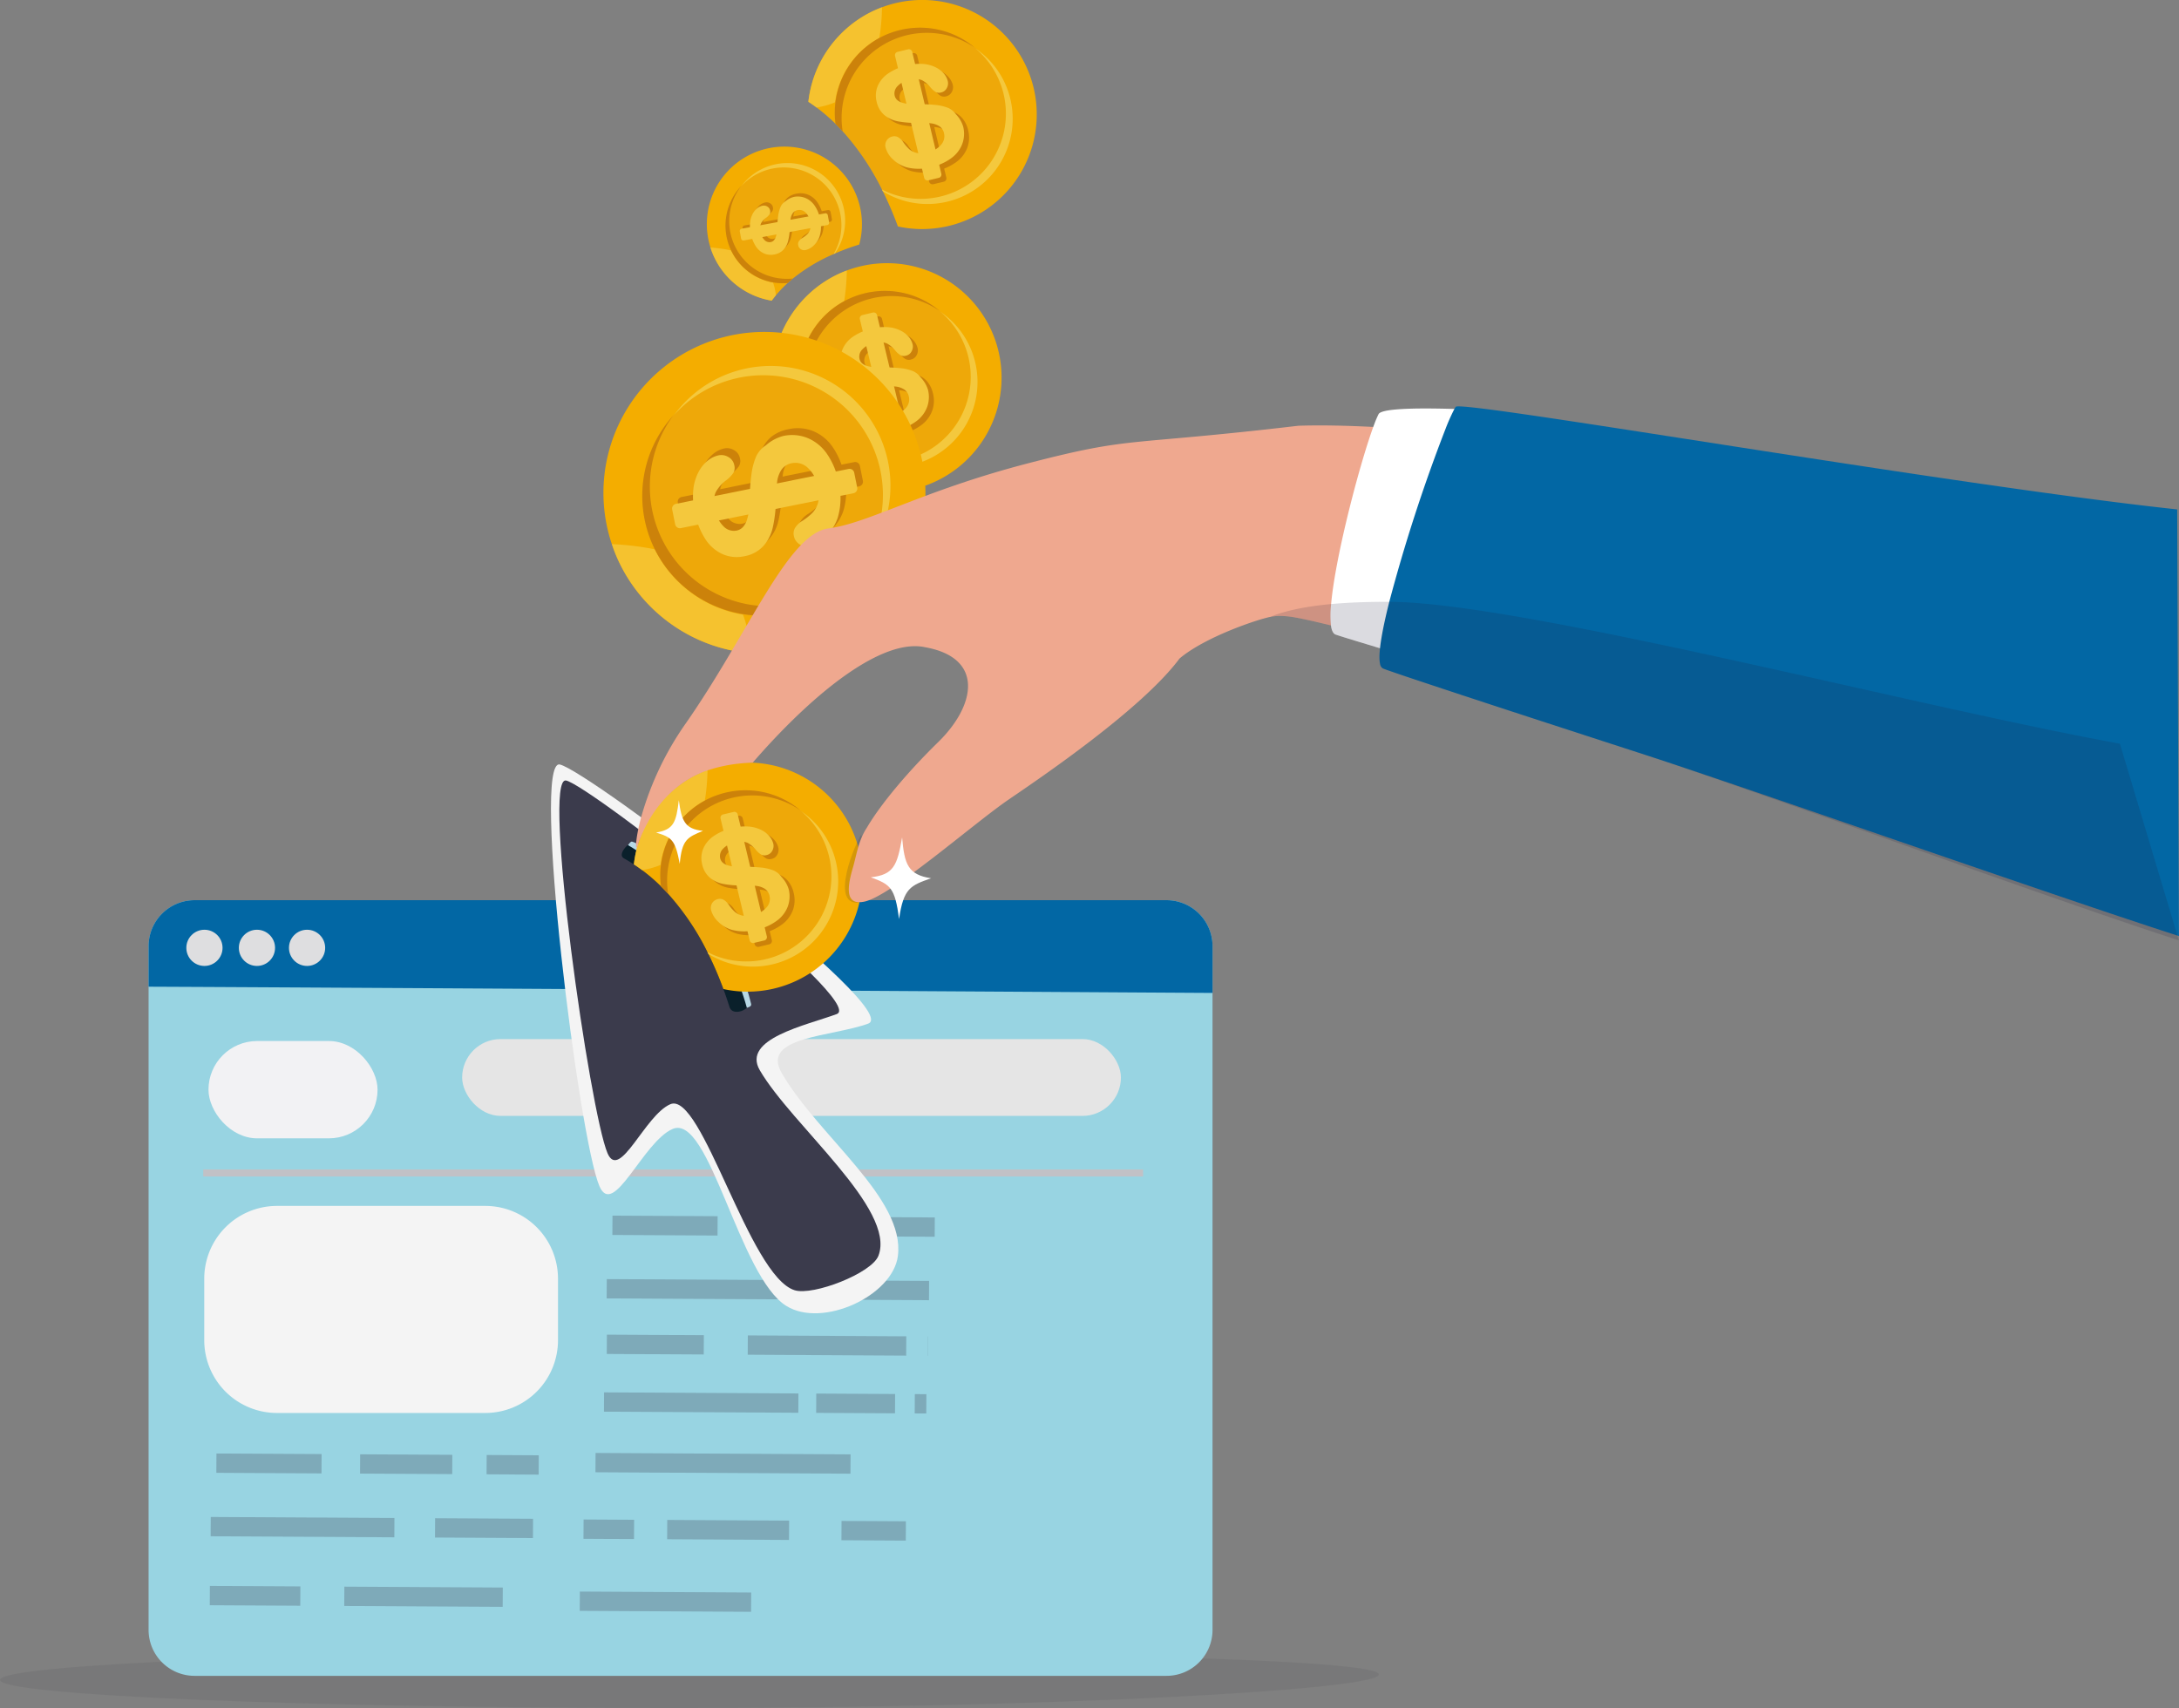 <svg xmlns="http://www.w3.org/2000/svg" width="620.001" height="486.089" viewBox="0 0 620.001 486.089">
  <rect x="0" y="0" width="620.001" height="486.089" fill="#808080" stroke="none"/>
  <g id="Grupo_879058" data-name="Grupo 879058" transform="translate(-773.557 -8.85)">
    <path id="Trazado_621833" data-name="Trazado 621833" d="M1165.894,1717.142c0,4.417-92.565,9.545-199.22,9.545s-193.117-3.58-193.117-8,86.461-8,193.117-8S1165.894,1712.725,1165.894,1717.142Z" transform="translate(0 -1231.748)" fill="#32323f" opacity="0.1"/>
    <g id="Grupo_879047" data-name="Grupo 879047" transform="translate(815.832 265.037)">
      <g id="Grupo_879046" data-name="Grupo 879046" transform="translate(0)">
        <path id="Trazado_621834" data-name="Trazado 621834" d="M1252.394,753.393H975.842a13.092,13.092,0,0,0-13.09,13.09V961.046a13.09,13.09,0,0,0,13.09,13.09h276.551a13.09,13.09,0,0,0,13.09-13.09V766.483A13.092,13.092,0,0,0,1252.394,753.393ZM1235.561,861.7a8.752,8.752,0,1,1,8.755-8.752A8.752,8.752,0,0,1,1235.561,861.7Z" transform="translate(-962.752 -753.393)" fill="#98d4e2"/>
        <g id="Grupo_879045" data-name="Grupo 879045" transform="translate(0 0.001)">
          <path id="Trazado_621835" data-name="Trazado 621835" d="M1265.485,766.49v13.3c-58.653-.352-256.667-1.584-302.733-1.774V766.49a13.09,13.09,0,0,1,13.09-13.091h276.553A13.091,13.091,0,0,1,1265.485,766.49Z" transform="translate(-962.752 -753.399)" fill="#0267a4"/>
          <circle id="Elipse_7008" data-name="Elipse 7008" cx="5.151" cy="5.151" r="5.151" transform="translate(10.744 8.408)" fill="#dedee0"/>
          <circle id="Elipse_7009" data-name="Elipse 7009" cx="5.151" cy="5.151" r="5.151" transform="translate(25.685 8.408)" fill="#dedee0"/>
          <circle id="Elipse_7010" data-name="Elipse 7010" cx="5.151" cy="5.151" r="5.151" transform="translate(39.945 8.408)" fill="#dedee0"/>
          <rect id="Rectángulo_327506" data-name="Rectángulo 327506" width="48.104" height="27.696" rx="13.848" transform="translate(17.049 40.075)" fill="#f2f2f4"/>
          <rect id="Rectángulo_327507" data-name="Rectángulo 327507" width="267.413" height="2.006" transform="translate(15.558 76.62)" fill="#c1c1c6"/>
          <rect id="Rectángulo_327508" data-name="Rectángulo 327508" width="187.442" height="21.864" rx="10.932" transform="translate(89.223 39.523)" fill="#e5e5e5"/>
          <path id="Rectángulo_327509" data-name="Rectángulo 327509" d="M20.707,0H79.949a20.707,20.707,0,0,1,20.707,20.707V38.222A20.706,20.706,0,0,1,79.949,58.929H20.707A20.707,20.707,0,0,1,0,38.222V20.707A20.707,20.707,0,0,1,20.707,0Z" transform="translate(15.84 87.002)" fill="#f4f4f4"/>
          <rect id="Rectángulo_327510" data-name="Rectángulo 327510" width="91.71" height="5.494" transform="translate(131.998 89.775) rotate(0.32)" fill="#3b3b4c" opacity="0.27"/>
          <rect id="Rectángulo_327511" data-name="Rectángulo 327511" width="91.71" height="5.494" transform="translate(130.374 107.833) rotate(0.32)" fill="#3b3b4c" opacity="0.27"/>
          <rect id="Rectángulo_327512" data-name="Rectángulo 327512" width="91.71" height="5.494" transform="translate(130.404 123.642) rotate(0.32)" fill="#3b3b4c" opacity="0.27"/>
          <rect id="Rectángulo_327513" data-name="Rectángulo 327513" width="91.71" height="5.494" transform="translate(129.603 140.069) rotate(0.32)" fill="#3b3b4c" opacity="0.27"/>
          <rect id="Rectángulo_327514" data-name="Rectángulo 327514" width="91.71" height="5.494" transform="translate(127.185 157.312) rotate(0.32)" fill="#3b3b4c" opacity="0.27"/>
          <rect id="Rectángulo_327515" data-name="Rectángulo 327515" width="91.71" height="5.494" transform="translate(17.445 195.153) rotate(0.32)" fill="#3b3b4c" opacity="0.27"/>
          <rect id="Rectángulo_327516" data-name="Rectángulo 327516" width="91.71" height="5.494" transform="translate(123.775 176.246) rotate(0.32)" fill="#3b3b4c" opacity="0.27"/>
          <rect id="Rectángulo_327517" data-name="Rectángulo 327517" width="48.75" height="5.494" transform="translate(122.715 196.751) rotate(0.32)" fill="#3b3b4c" opacity="0.27"/>
          <rect id="Rectángulo_327518" data-name="Rectángulo 327518" width="9.771" height="10.489" transform="translate(199.124 88.033) rotate(0.32)" fill="#fff"/>
          <rect id="Rectángulo_327519" data-name="Rectángulo 327519" width="91.71" height="5.494" transform="translate(19.314 157.469) rotate(0.32)" fill="#3b3b4c" opacity="0.27"/>
          <rect id="Rectángulo_327520" data-name="Rectángulo 327520" width="91.71" height="5.494" transform="translate(17.69 175.527) rotate(0.32)" fill="#3b3b4c" opacity="0.27"/>
          <g id="Grupo_879044" data-name="Grupo 879044" transform="translate(43.161 86.557)">
            <rect id="Rectángulo_327521" data-name="Rectángulo 327521" width="10.971" height="14.254" transform="translate(118.773 0) rotate(0.32)" fill="#98d4e2"/>
            <rect id="Rectángulo_327522" data-name="Rectángulo 327522" width="11.571" height="8.75" transform="translate(139.484 20.864) rotate(0.32)" fill="#98d4e2"/>
            <rect id="Rectángulo_327523" data-name="Rectángulo 327523" width="6.171" height="11.246" transform="translate(172.442 35.851) rotate(0.32)" fill="#98d4e2"/>
            <rect id="Rectángulo_327524" data-name="Rectángulo 327524" width="12.514" height="12.047" transform="matrix(1, 0.006, -0.006, 1, 114.853, 34.28)" fill="#98d4e2"/>
            <rect id="Rectángulo_327525" data-name="Rectángulo 327525" width="5.077" height="10.096" transform="translate(141.754 52.037) rotate(0.32)" fill="#98d4e2"/>
            <rect id="Rectángulo_327526" data-name="Rectángulo 327526" width="5.606" height="10.096" transform="matrix(1, 0.006, -0.006, 1, 169.266, 52.191)" fill="#98d4e2"/>
            <rect id="Rectángulo_327527" data-name="Rectángulo 327527" width="22.053" height="15.484" transform="translate(156.614 65.086) rotate(0.32)" fill="#98d4e2"/>
            <rect id="Rectángulo_327528" data-name="Rectángulo 327528" width="13.112" height="11.246" transform="matrix(1, 0.006, -0.006, 1, 178.613, 35.885)" fill="#98d4e2"/>
            <rect id="Rectángulo_327529" data-name="Rectángulo 327529" width="14.914" height="9.49" transform="matrix(1, 0.006, -0.006, 1, 139.109, 88.181)" fill="#98d4e2"/>
            <rect id="Rectángulo_327530" data-name="Rectángulo 327530" width="9.428" height="13.736" transform="translate(95.016 85.281) rotate(0.32)" fill="#98d4e2"/>
            <rect id="Rectángulo_327531" data-name="Rectángulo 327531" width="9.771" height="10.489" transform="translate(43.28 69.17) rotate(0.32)" fill="#98d4e2"/>
            <rect id="Rectángulo_327532" data-name="Rectángulo 327532" width="10.971" height="14.254" transform="translate(6.09 67.694) rotate(0.32)" fill="#98d4e2"/>
            <rect id="Rectángulo_327533" data-name="Rectángulo 327533" width="11.571" height="8.75" transform="translate(26.801 88.558) rotate(0.32)" fill="#98d4e2"/>
            <rect id="Rectángulo_327534" data-name="Rectángulo 327534" width="6.171" height="11.246" transform="translate(57.657 103.965) rotate(0.32)" fill="#98d4e2"/>
            <rect id="Rectángulo_327535" data-name="Rectángulo 327535" width="12.514" height="12.047" transform="translate(0.067 102.394) rotate(0.32)" fill="#98d4e2"/>
            <rect id="Rectángulo_327536" data-name="Rectángulo 327536" width="13.112" height="11.246" transform="matrix(1, 0.006, -0.006, 1, 63.407, 104.42)" fill="#98d4e2"/>
          </g>
        </g>
      </g>
    </g>
    <g id="Grupo_879048" data-name="Grupo 879048" transform="translate(930.327 226.4)">
      <path id="Trazado_621836" data-name="Trazado 621836" d="M1565.412,654.239c-10.259,3.773-30.673,3.625-24.625,14.045,10.548,18.175,35.217,35.646,33.07,52.106-1.477,11.324-21.417,20.57-31.713,14.213-13.49-8.33-21.888-54.876-32.368-50.389-8.451,3.619-16.823,25.629-20.84,16.283-5.875-13.672-19.333-121.647-11.291-120S1575.672,650.465,1565.412,654.239Z" transform="translate(-1475.15 -580.48)" fill="#f4f4f4"/>
      <path id="Trazado_621837" data-name="Trazado 621837" d="M1564.7,667.365c-8.8,3.235-27.089,7.039-21.9,15.973,9.043,15.582,38.878,39.533,33.761,52.812-1.925,4.994-18.581,11.434-23.833,9.809-12.984-4.018-26.392-56.788-35.376-52.941-7.246,3.1-14.423,21.972-17.866,13.96-5.037-11.721-18.708-107.5-11.813-106.086S1573.491,664.13,1564.7,667.365Z" transform="translate(-1483.389 -596.318)" fill="#3b3b4c"/>
    </g>
    <g id="Grupo_879049" data-name="Grupo 879049" transform="translate(950.468 248.354)">
      <path id="Trazado_621838" data-name="Trazado 621838" d="M1599.237,729.242c-1.013.307-2.774.468-3.312-1.245-4.7-14.929-13.779-33.193-30-42.222-1.055-.587-.645-1.765.08-2.74.617-.831,1.448-1.484,1.739-1.4,6.364,1.991,28.848,19.614,33.271,46.534A4.806,4.806,0,0,1,1599.237,729.242Z" transform="translate(-1565.287 -680.983)" fill="#0a202b"/>
      <path id="Trazado_621839" data-name="Trazado 621839" d="M1607.074,726.035c-4.758-17.3-17.427-36.614-33.813-46.3.617-.831.89-1.074,1.18-.985,6.364,1.991,27.539,20.182,33.843,46.148C1608.473,725.572,1607.771,725.824,1607.074,726.035Z" transform="translate(-1571.479 -678.732)" fill="#b7d8e5"/>
    </g>
    <g id="Grupo_879057" data-name="Grupo 879057" transform="translate(953.92 225.879)">
      <path id="Trazado_621840" data-name="Trazado 621840" d="M1645.413,606.272a32.623,32.623,0,0,1-32.261,37.066c-.355,0-.707,0-1.058-.015-.222-.007-.441-.016-.662-.027h0a32.63,32.63,0,0,1-5.225-.7,101.242,101.242,0,0,0-4.28-10c-.047-.1-.1-.2-.152-.307-.034-.072-.07-.144-.106-.215a73.353,73.353,0,0,0-11.175-16.573q-.985-1.079-2.028-2.107c-.051-.053-.1-.105-.16-.157a51.143,51.143,0,0,0-5.233-4.489c-.76-.567-1.536-1.111-2.335-1.633a32.36,32.36,0,0,1,.7-4.007q.121-.5.256-.993c.07-.255.143-.509.218-.763a32.715,32.715,0,0,1,13.675-18.087,32.1,32.1,0,0,1,3.615-2q1.213-.575,2.484-1.049a32.587,32.587,0,0,1,43.727,26.05Z" transform="translate(-1580.736 -578.149)" fill="#f4ad00"/>
      <path id="Trazado_621841" data-name="Trazado 621841" d="M1601.686,587.428c-.029,1.52-.1,3.125-.253,4.769-.117,1.307-.283,2.637-.513,3.97l-.32.177-.017.01-.3.169-.177.1c-.166.1-.327.2-.489.3-.087.055-.176.108-.262.165h0l-.18.12q-.285.183-.561.378c-.129.088-.257.179-.383.271l-.067.048c-.1.07-.194.143-.29.215-.022.016-.042.032-.064.05-.453.342-.891.7-1.315,1.071q-.208.182-.414.369c-.045.041-.091.082-.135.125-.084.078-.167.156-.25.236a.208.208,0,0,0-.02.018c-.083.08-.166.16-.249.242-.035.034-.072.071-.107.107a.8.8,0,0,0-.065.065c-.026.026-.055.052-.081.08l-.25.257q-.248.259-.488.525c-.1.107-.193.214-.286.322-.062.071-.125.142-.186.214l-.14.169c-.139.162-.274.328-.406.5-.039.048-.077.1-.114.143-.007.008-.012.014-.017.021l-.109.143c-.118.153-.235.308-.348.464-.057.078-.111.156-.166.234-.181.252-.359.51-.529.773-.031.044-.059.09-.09.136l-.193.3v0q-.287.453-.549.92c-.049.08-.094.163-.137.246s-.1.177-.145.268c-.022.038-.043.075-.062.114l-.161.31c0,.008-.007.015-.011.02s-.016.032-.022.046c-.046.089-.089.175-.131.262,0,0,0,0,0,0-.024.047-.047.1-.068.144q-.152.308-.29.62c-.031.07-.063.14-.1.211-.038.089-.076.176-.114.265-.022.053-.046.11-.067.165-.068.156-.13.314-.191.473a.223.223,0,0,0-.02.052c-.066.169-.131.338-.191.508-.012.031-.023.06-.033.092-.063.168-.12.338-.176.508a1.021,1.021,0,0,0-.033.1c-.046.138-.091.277-.132.416-.04.124-.078.248-.114.373-.031.107-.061.213-.092.322-.11.393-.209.791-.3,1.19-.033.148-.065.3-.093.444s-.066.318-.094.478c-.01.05-.02.1-.027.151-.016.09-.031.183-.047.273s-.028.175-.04.265h0c-.029.182-.056.365-.077.55q-.452.19-.922.362a22.34,22.34,0,0,1-2.647.789c-.548.128-1.113.24-1.7.333-.76-.567-1.536-1.111-2.335-1.633a32.362,32.362,0,0,1,.7-4.007q.121-.5.256-.993c.07-.255.143-.509.218-.763a32.715,32.715,0,0,1,13.675-18.087,32.085,32.085,0,0,1,3.615-2Q1600.415,587.9,1601.686,587.428Z" transform="translate(-1580.736 -585.355)" fill="#f4c83d" opacity="0.78"/>
      <path id="Trazado_621842" data-name="Trazado 621842" d="M1662.386,634.455a24.39,24.39,0,0,1-15.814,26.258c-.141.052-.285.1-.43.15a24.533,24.533,0,0,1-10.514,1.178c-.231-.024-.462-.05-.69-.084q-.781-.1-1.543-.261a24.166,24.166,0,0,1-5.9-2.015c-.034-.072-.07-.144-.106-.215a73.354,73.354,0,0,0-11.175-16.573q-.985-1.079-2.028-2.107-.077-.079-.16-.157a24.425,24.425,0,0,1-.081-4.911c.03-.355.068-.708.114-1.061.022-.185.048-.368.077-.55h0c.012-.089.026-.177.04-.265s.031-.183.047-.273c.008-.052.018-.1.027-.151.028-.16.06-.321.094-.478s.061-.3.093-.444c.086-.4.186-.8.3-1.19.029-.108.06-.215.092-.322.036-.125.074-.249.114-.373.041-.14.087-.278.132-.416a1.032,1.032,0,0,1,.033-.1c.055-.171.113-.34.176-.508.01-.033.021-.061.033-.092.06-.17.125-.339.191-.508a.217.217,0,0,1,.02-.052c.06-.159.123-.317.191-.473.022-.055.045-.112.068-.165.069-.161.138-.318.21-.475q.138-.311.29-.62c.063-.136.131-.273.2-.408.083-.164.168-.329.256-.49q.069-.136.145-.268t.137-.246q.261-.467.549-.92c.091-.149.187-.295.283-.44.17-.263.348-.521.529-.773.056-.078.109-.155.167-.234.113-.156.23-.311.348-.464.078-.1.16-.206.24-.307.131-.169.266-.335.406-.5.106-.129.217-.259.326-.383.094-.109.19-.215.286-.322q.24-.267.488-.525.165-.171.331-.337a.8.8,0,0,1,.065-.065c.117-.118.235-.234.356-.349a.22.22,0,0,1,.02-.018c.127-.123.255-.241.385-.36s.273-.248.414-.369c.423-.374.862-.729,1.315-1.071q.176-.135.354-.264l.067-.048c.128-.092.254-.182.383-.271q.276-.194.561-.378c.146-.1.295-.192.444-.285s.323-.2.489-.3.316-.184.475-.273l.017-.01c.322-.181.647-.352.979-.518s.676-.331,1.021-.485.7-.3,1.049-.437a24.579,24.579,0,0,1,11.894-1.482c.187.023.375.049.561.077.17.025.337.051.506.081.04.006.079.012.117.02.135.023.269.048.4.075s.277.055.413.083l.308.067a24.369,24.369,0,0,1,18.817,20.45Z" transform="translate(-1606.456 -605.536)" fill="#d39333" opacity="0.19"/>
      <path id="Trazado_621843" data-name="Trazado 621843" d="M1654.208,619.067a24.24,24.24,0,0,0-37.557,16.089c-.037.214-.069.427-.1.642q-.122.869-.175,1.755a24.245,24.245,0,0,0,.182,4.872q.03.227.066.452-.985-1.079-2.028-2.107a24.252,24.252,0,0,1-.14-4.98c.041-.546.1-1.091.181-1.629.033-.231.07-.46.11-.69a24.3,24.3,0,0,1,12.964-17.482q.5-.253,1.021-.485t1.049-.437a24.372,24.372,0,0,1,11.893-1.482c.187.023.375.049.561.077.17.025.337.051.506.081.04.006.079.012.117.02.135.023.269.048.4.075s.277.055.413.083l.308.067A24.281,24.281,0,0,1,1654.208,619.067Z" transform="translate(-1606.872 -605.52)" fill="#cc820a"/>
      <path id="Trazado_621844" data-name="Trazado 621844" d="M1711.386,656.534a24.252,24.252,0,0,1-28.217,27.2c-.254-.042-.506-.092-.756-.144q-.761-.16-1.505-.365a24.267,24.267,0,0,1-6.24-2.728c-.047-.1-.1-.2-.152-.307-.034-.072-.07-.144-.106-.215a24.016,24.016,0,0,0,5.956,2.125c.515.112,1.035.2,1.56.283.229.033.458.062.689.088a24.418,24.418,0,0,0,10.55-1.1c.145-.047.289-.1.43-.15a24.234,24.234,0,0,0,7.422-41.4c.239.163.473.329.7.5A24.148,24.148,0,0,1,1711.386,656.534Z" transform="translate(-1653.479 -626.041)" fill="#f4c83d"/>
      <g id="Grupo_879056" data-name="Grupo 879056" transform="translate(19.2 14.012)">
        <g id="Grupo_879052" data-name="Grupo 879052" transform="translate(1.428 1.097)">
          <g id="Grupo_879050" data-name="Grupo 879050" transform="translate(0 4.127)">
            <path id="Trazado_621845" data-name="Trazado 621845" d="M1697.894,682.092a8.437,8.437,0,0,1-.217,4.872,8.91,8.91,0,0,1-3.071,4.081,14.724,14.724,0,0,1-5.7,2.573,13.782,13.782,0,0,1-7.206.066,9.317,9.317,0,0,1-3.819-2.265,7.021,7.021,0,0,1-2.064-3.369,2.544,2.544,0,0,1,1.939-3.106,2.221,2.221,0,0,1,1.655.21,4.627,4.627,0,0,1,1.465,1.445,11.684,11.684,0,0,0,1.686,1.958,4.813,4.813,0,0,0,2.1,1.062,6.588,6.588,0,0,0,3.1-.125,6.863,6.863,0,0,0,3.812-2.151,3.626,3.626,0,0,0,.875-3.305,3.184,3.184,0,0,0-1.389-2.058,5.625,5.625,0,0,0-2.511-.8q-1.454-.136-3.828-.114a27.053,27.053,0,0,1-5.44-.445,8.411,8.411,0,0,1-3.841-1.8,6.877,6.877,0,0,1-2.162-3.77,7.145,7.145,0,0,1,.28-4.4,8.186,8.186,0,0,1,2.986-3.63,15.367,15.367,0,0,1,5.381-2.3,14.286,14.286,0,0,1,4.608-.424,9.668,9.668,0,0,1,3.526.953,7.286,7.286,0,0,1,2.345,1.79,5.273,5.273,0,0,1,1.116,2.134,2.754,2.754,0,0,1-.281,1.992,2.345,2.345,0,0,1-1.591,1.238,2.112,2.112,0,0,1-1.6-.134,6.726,6.726,0,0,1-1.477-1.331,7.492,7.492,0,0,0-2.421-2.035,5.514,5.514,0,0,0-3.648-.066,6.107,6.107,0,0,0-3.308,1.81,2.885,2.885,0,0,0-.791,2.638,2.4,2.4,0,0,0,.8,1.34,3.954,3.954,0,0,0,1.51.749,8.637,8.637,0,0,0,1.787.3c.585.034,1.548.061,2.882.079a43.742,43.742,0,0,1,4.575.2,13.475,13.475,0,0,1,3.652.843,6.845,6.845,0,0,1,2.675,1.911A8,8,0,0,1,1697.894,682.092Z" transform="translate(-1673.055 -664.238)" fill="#cc820a"/>
          </g>
          <g id="Grupo_879051" data-name="Grupo 879051" transform="translate(5.434)">
            <path id="Trazado_621846" data-name="Trazado 621846" d="M1709.849,682.369l-2.989.715a.972.972,0,0,1-1.171-.719L1697.4,647.68a.972.972,0,0,1,.719-1.171l2.99-.715a.972.972,0,0,1,1.17.719l8.286,34.685A.97.97,0,0,1,1709.849,682.369Z" transform="translate(-1697.375 -645.767)" fill="#cc820a"/>
          </g>
        </g>
        <g id="Grupo_879055" data-name="Grupo 879055">
          <g id="Grupo_879053" data-name="Grupo 879053" transform="translate(0 4.127)">
            <path id="Trazado_621847" data-name="Trazado 621847" d="M1691.5,677.181a8.436,8.436,0,0,1-.217,4.872,8.909,8.909,0,0,1-3.071,4.081,14.727,14.727,0,0,1-5.7,2.573,13.784,13.784,0,0,1-7.206.066,9.318,9.318,0,0,1-3.819-2.265,7.022,7.022,0,0,1-2.064-3.369,2.544,2.544,0,0,1,1.939-3.106,2.222,2.222,0,0,1,1.656.21,4.628,4.628,0,0,1,1.464,1.445,11.7,11.7,0,0,0,1.687,1.958,4.814,4.814,0,0,0,2.1,1.062,6.589,6.589,0,0,0,3.1-.125,6.864,6.864,0,0,0,3.813-2.151,3.626,3.626,0,0,0,.875-3.305,3.183,3.183,0,0,0-1.389-2.058,5.627,5.627,0,0,0-2.511-.8q-1.454-.136-3.828-.114a27.056,27.056,0,0,1-5.441-.445,8.41,8.41,0,0,1-3.84-1.8,6.876,6.876,0,0,1-2.162-3.77,7.146,7.146,0,0,1,.28-4.4,8.182,8.182,0,0,1,2.986-3.63,15.365,15.365,0,0,1,5.381-2.3,14.288,14.288,0,0,1,4.608-.424,9.669,9.669,0,0,1,3.526.953,7.285,7.285,0,0,1,2.345,1.79,5.274,5.274,0,0,1,1.116,2.134,2.755,2.755,0,0,1-.281,1.993,2.345,2.345,0,0,1-1.591,1.238,2.112,2.112,0,0,1-1.6-.134,6.717,6.717,0,0,1-1.477-1.331,7.491,7.491,0,0,0-2.421-2.035,5.514,5.514,0,0,0-3.648-.066,6.107,6.107,0,0,0-3.308,1.81,2.885,2.885,0,0,0-.791,2.638,2.4,2.4,0,0,0,.8,1.34,3.954,3.954,0,0,0,1.51.749,8.631,8.631,0,0,0,1.787.3c.585.034,1.548.061,2.882.079a43.717,43.717,0,0,1,4.575.2,13.474,13.474,0,0,1,3.652.843,5.441,5.441,0,0,1,2.256,1.858A8.68,8.68,0,0,1,1691.5,677.181Z" transform="translate(-1666.662 -659.327)" fill="#f4c83d"/>
          </g>
          <g id="Grupo_879054" data-name="Grupo 879054" transform="translate(5.434)">
            <path id="Trazado_621848" data-name="Trazado 621848" d="M1703.456,677.458l-2.989.715a.972.972,0,0,1-1.171-.719l-8.286-34.685a.972.972,0,0,1,.719-1.171l2.99-.715a.972.972,0,0,1,1.171.719l8.286,34.685A.97.97,0,0,1,1703.456,677.458Z" transform="translate(-1690.982 -640.856)" fill="#f4c83d"/>
          </g>
        </g>
      </g>
    </g>
    <g id="Grupo_879059" data-name="Grupo 879059" transform="translate(993.558 83.76)">
      <path id="Trazado_621840-2" data-name="Trazado 621840" d="M1645.413,606.272a32.623,32.623,0,0,1-32.261,37.066c-.355,0-.707,0-1.058-.015-.222-.007-.441-.016-.662-.027h0a32.63,32.63,0,0,1-5.225-.7,101.242,101.242,0,0,0-4.28-10c-.047-.1-.1-.2-.152-.307-.034-.072-.07-.144-.106-.215a73.353,73.353,0,0,0-11.175-16.573q-.985-1.079-2.028-2.107c-.051-.053-.1-.105-.16-.157a51.143,51.143,0,0,0-5.233-4.489c-.76-.567-1.536-1.111-2.335-1.633a32.36,32.36,0,0,1,.7-4.007q.121-.5.256-.993c.07-.255.143-.509.218-.763a32.715,32.715,0,0,1,13.675-18.087,32.1,32.1,0,0,1,3.615-2q1.213-.575,2.484-1.049a32.587,32.587,0,0,1,43.727,26.05Z" transform="translate(-1580.736 -578.149)" fill="#f4ad00"/>
      <path id="Trazado_621841-2" data-name="Trazado 621841" d="M1601.686,587.428c-.029,1.52-.1,3.125-.253,4.769-.117,1.307-.283,2.637-.513,3.97l-.32.177-.017.01-.3.169-.177.1c-.166.1-.327.2-.489.3-.087.055-.176.108-.262.165h0l-.18.12q-.285.183-.561.378c-.129.088-.257.179-.383.271l-.067.048c-.1.07-.194.143-.29.215-.022.016-.042.032-.064.05-.453.342-.891.7-1.315,1.071q-.208.182-.414.369c-.045.041-.091.082-.135.125-.084.078-.167.156-.25.236a.208.208,0,0,0-.02.018c-.083.08-.166.16-.249.242-.035.034-.072.071-.107.107a.8.8,0,0,0-.065.065c-.026.026-.055.052-.081.08l-.25.257q-.248.259-.488.525c-.1.107-.193.214-.286.322-.062.071-.125.142-.186.214l-.14.169c-.139.162-.274.328-.406.5-.039.048-.077.1-.114.143-.007.008-.012.014-.017.021l-.109.143c-.118.153-.235.308-.348.464-.057.078-.111.156-.166.234-.181.252-.359.51-.529.773-.031.044-.059.09-.09.136l-.193.3v0q-.287.453-.549.92c-.049.08-.094.163-.137.246s-.1.177-.145.268c-.022.038-.043.075-.062.114l-.161.31c0,.008-.007.015-.011.02s-.016.032-.022.046c-.046.089-.089.175-.131.262,0,0,0,0,0,0-.024.047-.047.1-.068.144q-.152.308-.29.62c-.031.07-.063.14-.1.211-.038.089-.076.176-.114.265-.022.053-.046.11-.067.165-.068.156-.13.314-.191.473a.223.223,0,0,0-.02.052c-.066.169-.131.338-.191.508-.012.031-.023.06-.033.092-.063.168-.12.338-.176.508a1.021,1.021,0,0,0-.033.1c-.046.138-.091.277-.132.416-.04.124-.078.248-.114.373-.031.107-.061.213-.092.322-.11.393-.209.791-.3,1.19-.033.148-.065.3-.093.444s-.066.318-.094.478c-.01.05-.02.1-.027.151-.016.09-.031.183-.047.273s-.028.175-.04.265h0c-.029.182-.056.365-.077.55q-.452.19-.922.362a22.34,22.34,0,0,1-2.647.789c-.548.128-1.113.24-1.7.333-.76-.567-1.536-1.111-2.335-1.633a32.362,32.362,0,0,1,.7-4.007q.121-.5.256-.993c.07-.255.143-.509.218-.763a32.715,32.715,0,0,1,13.675-18.087,32.085,32.085,0,0,1,3.615-2Q1600.415,587.9,1601.686,587.428Z" transform="translate(-1580.736 -585.355)" fill="#f4c83d" opacity="0.78"/>
      <path id="Trazado_621842-2" data-name="Trazado 621842" d="M1662.386,634.455a24.39,24.39,0,0,1-15.814,26.258c-.141.052-.285.1-.43.15a24.533,24.533,0,0,1-10.514,1.178c-.231-.024-.462-.05-.69-.084q-.781-.1-1.543-.261a24.166,24.166,0,0,1-5.9-2.015c-.034-.072-.07-.144-.106-.215a73.354,73.354,0,0,0-11.175-16.573q-.985-1.079-2.028-2.107-.077-.079-.16-.157a24.425,24.425,0,0,1-.081-4.911c.03-.355.068-.708.114-1.061.022-.185.048-.368.077-.55h0c.012-.089.026-.177.04-.265s.031-.183.047-.273c.008-.052.018-.1.027-.151.028-.16.06-.321.094-.478s.061-.3.093-.444c.086-.4.186-.8.3-1.19.029-.108.06-.215.092-.322.036-.125.074-.249.114-.373.041-.14.087-.278.132-.416a1.032,1.032,0,0,1,.033-.1c.055-.171.113-.34.176-.508.01-.033.021-.061.033-.092.06-.17.125-.339.191-.508a.217.217,0,0,1,.02-.052c.06-.159.123-.317.191-.473.022-.055.045-.112.068-.165.069-.161.138-.318.21-.475q.138-.311.29-.62c.063-.136.131-.273.2-.408.083-.164.168-.329.256-.49q.069-.136.145-.268t.137-.246q.261-.467.549-.92c.091-.149.187-.295.283-.44.17-.263.348-.521.529-.773.056-.078.109-.155.167-.234.113-.156.23-.311.348-.464.078-.1.16-.206.24-.307.131-.169.266-.335.406-.5.106-.129.217-.259.326-.383.094-.109.19-.215.286-.322q.24-.267.488-.525.165-.171.331-.337a.8.8,0,0,1,.065-.065c.117-.118.235-.234.356-.349a.22.22,0,0,1,.02-.018c.127-.123.255-.241.385-.36s.273-.248.414-.369c.423-.374.862-.729,1.315-1.071q.176-.135.354-.264l.067-.048c.128-.092.254-.182.383-.271q.276-.194.561-.378c.146-.1.295-.192.444-.285s.323-.2.489-.3.316-.184.475-.273l.017-.01c.322-.181.647-.352.979-.518s.676-.331,1.021-.485.7-.3,1.049-.437a24.579,24.579,0,0,1,11.894-1.482c.187.023.375.049.561.077.17.025.337.051.506.081.04.006.079.012.117.02.135.023.269.048.4.075s.277.055.413.083l.308.067a24.369,24.369,0,0,1,18.817,20.45Z" transform="translate(-1606.456 -605.536)" fill="#d39333" opacity="0.19"/>
      <path id="Trazado_621843-2" data-name="Trazado 621843" d="M1654.208,619.067a24.24,24.24,0,0,0-37.557,16.089c-.037.214-.069.427-.1.642q-.122.869-.175,1.755a24.245,24.245,0,0,0,.182,4.872q.03.227.066.452-.985-1.079-2.028-2.107a24.252,24.252,0,0,1-.14-4.98c.041-.546.1-1.091.181-1.629.033-.231.07-.46.11-.69a24.3,24.3,0,0,1,12.964-17.482q.5-.253,1.021-.485t1.049-.437a24.372,24.372,0,0,1,11.893-1.482c.187.023.375.049.561.077.17.025.337.051.506.081.04.006.079.012.117.02.135.023.269.048.4.075s.277.055.413.083l.308.067A24.281,24.281,0,0,1,1654.208,619.067Z" transform="translate(-1606.872 -605.52)" fill="#cc820a"/>
      <path id="Trazado_621844-2" data-name="Trazado 621844" d="M1711.386,656.534a24.252,24.252,0,0,1-28.217,27.2c-.254-.042-.506-.092-.756-.144q-.761-.16-1.505-.365a24.267,24.267,0,0,1-6.24-2.728c-.047-.1-.1-.2-.152-.307-.034-.072-.07-.144-.106-.215a24.016,24.016,0,0,0,5.956,2.125c.515.112,1.035.2,1.56.283.229.033.458.062.689.088a24.418,24.418,0,0,0,10.55-1.1c.145-.047.289-.1.43-.15a24.234,24.234,0,0,0,7.422-41.4c.239.163.473.329.7.5A24.148,24.148,0,0,1,1711.386,656.534Z" transform="translate(-1653.479 -626.041)" fill="#f4c83d"/>
      <g id="Grupo_879056-2" data-name="Grupo 879056" transform="translate(19.2 14.012)">
        <g id="Grupo_879052-2" data-name="Grupo 879052" transform="translate(1.428 1.097)">
          <g id="Grupo_879050-2" data-name="Grupo 879050" transform="translate(0 4.127)">
            <path id="Trazado_621845-2" data-name="Trazado 621845" d="M1697.894,682.092a8.437,8.437,0,0,1-.217,4.872,8.91,8.91,0,0,1-3.071,4.081,14.724,14.724,0,0,1-5.7,2.573,13.782,13.782,0,0,1-7.206.066,9.317,9.317,0,0,1-3.819-2.265,7.021,7.021,0,0,1-2.064-3.369,2.544,2.544,0,0,1,1.939-3.106,2.221,2.221,0,0,1,1.655.21,4.627,4.627,0,0,1,1.465,1.445,11.684,11.684,0,0,0,1.686,1.958,4.813,4.813,0,0,0,2.1,1.062,6.588,6.588,0,0,0,3.1-.125,6.863,6.863,0,0,0,3.812-2.151,3.626,3.626,0,0,0,.875-3.305,3.184,3.184,0,0,0-1.389-2.058,5.625,5.625,0,0,0-2.511-.8q-1.454-.136-3.828-.114a27.053,27.053,0,0,1-5.44-.445,8.411,8.411,0,0,1-3.841-1.8,6.877,6.877,0,0,1-2.162-3.77,7.145,7.145,0,0,1,.28-4.4,8.186,8.186,0,0,1,2.986-3.63,15.367,15.367,0,0,1,5.381-2.3,14.286,14.286,0,0,1,4.608-.424,9.668,9.668,0,0,1,3.526.953,7.286,7.286,0,0,1,2.345,1.79,5.273,5.273,0,0,1,1.116,2.134,2.754,2.754,0,0,1-.281,1.992,2.345,2.345,0,0,1-1.591,1.238,2.112,2.112,0,0,1-1.6-.134,6.726,6.726,0,0,1-1.477-1.331,7.492,7.492,0,0,0-2.421-2.035,5.514,5.514,0,0,0-3.648-.066,6.107,6.107,0,0,0-3.308,1.81,2.885,2.885,0,0,0-.791,2.638,2.4,2.4,0,0,0,.8,1.34,3.954,3.954,0,0,0,1.51.749,8.637,8.637,0,0,0,1.787.3c.585.034,1.548.061,2.882.079a43.742,43.742,0,0,1,4.575.2,13.475,13.475,0,0,1,3.652.843,6.845,6.845,0,0,1,2.675,1.911A8,8,0,0,1,1697.894,682.092Z" transform="translate(-1673.055 -664.238)" fill="#cc820a"/>
          </g>
          <g id="Grupo_879051-2" data-name="Grupo 879051" transform="translate(5.434)">
            <path id="Trazado_621846-2" data-name="Trazado 621846" d="M1709.849,682.369l-2.989.715a.972.972,0,0,1-1.171-.719L1697.4,647.68a.972.972,0,0,1,.719-1.171l2.99-.715a.972.972,0,0,1,1.17.719l8.286,34.685A.97.97,0,0,1,1709.849,682.369Z" transform="translate(-1697.375 -645.767)" fill="#cc820a"/>
          </g>
        </g>
        <g id="Grupo_879055-2" data-name="Grupo 879055">
          <g id="Grupo_879053-2" data-name="Grupo 879053" transform="translate(0 4.127)">
            <path id="Trazado_621847-2" data-name="Trazado 621847" d="M1691.5,677.181a8.436,8.436,0,0,1-.217,4.872,8.909,8.909,0,0,1-3.071,4.081,14.727,14.727,0,0,1-5.7,2.573,13.784,13.784,0,0,1-7.206.066,9.318,9.318,0,0,1-3.819-2.265,7.022,7.022,0,0,1-2.064-3.369,2.544,2.544,0,0,1,1.939-3.106,2.222,2.222,0,0,1,1.656.21,4.628,4.628,0,0,1,1.464,1.445,11.7,11.7,0,0,0,1.687,1.958,4.814,4.814,0,0,0,2.1,1.062,6.589,6.589,0,0,0,3.1-.125,6.864,6.864,0,0,0,3.813-2.151,3.626,3.626,0,0,0,.875-3.305,3.183,3.183,0,0,0-1.389-2.058,5.627,5.627,0,0,0-2.511-.8q-1.454-.136-3.828-.114a27.056,27.056,0,0,1-5.441-.445,8.41,8.41,0,0,1-3.84-1.8,6.876,6.876,0,0,1-2.162-3.77,7.146,7.146,0,0,1,.28-4.4,8.182,8.182,0,0,1,2.986-3.63,15.365,15.365,0,0,1,5.381-2.3,14.288,14.288,0,0,1,4.608-.424,9.669,9.669,0,0,1,3.526.953,7.285,7.285,0,0,1,2.345,1.79,5.274,5.274,0,0,1,1.116,2.134,2.755,2.755,0,0,1-.281,1.993,2.345,2.345,0,0,1-1.591,1.238,2.112,2.112,0,0,1-1.6-.134,6.717,6.717,0,0,1-1.477-1.331,7.491,7.491,0,0,0-2.421-2.035,5.514,5.514,0,0,0-3.648-.066,6.107,6.107,0,0,0-3.308,1.81,2.885,2.885,0,0,0-.791,2.638,2.4,2.4,0,0,0,.8,1.34,3.954,3.954,0,0,0,1.51.749,8.631,8.631,0,0,0,1.787.3c.585.034,1.548.061,2.882.079a43.717,43.717,0,0,1,4.575.2,13.474,13.474,0,0,1,3.652.843,5.441,5.441,0,0,1,2.256,1.858A8.68,8.68,0,0,1,1691.5,677.181Z" transform="translate(-1666.662 -659.327)" fill="#f4c83d"/>
          </g>
          <g id="Grupo_879054-2" data-name="Grupo 879054" transform="translate(5.434)">
            <path id="Trazado_621848-2" data-name="Trazado 621848" d="M1703.456,677.458l-2.989.715a.972.972,0,0,1-1.171-.719l-8.286-34.685a.972.972,0,0,1,.719-1.171l2.99-.715a.972.972,0,0,1,1.171.719l8.286,34.685A.97.97,0,0,1,1703.456,677.458Z" transform="translate(-1690.982 -640.856)" fill="#f4c83d"/>
          </g>
        </g>
      </g>
    </g>
    <g id="Grupo_879062" data-name="Grupo 879062" transform="translate(1003.568 8.85)">
      <path id="Trazado_621840-3" data-name="Trazado 621840" d="M1645.413,606.272a32.623,32.623,0,0,1-32.261,37.066c-.355,0-.707,0-1.058-.015-.222-.007-.441-.016-.662-.027h0a32.63,32.63,0,0,1-5.225-.7,101.242,101.242,0,0,0-4.28-10c-.047-.1-.1-.2-.152-.307-.034-.072-.07-.144-.106-.215a73.353,73.353,0,0,0-11.175-16.573q-.985-1.079-2.028-2.107c-.051-.053-.1-.105-.16-.157a51.143,51.143,0,0,0-5.233-4.489c-.76-.567-1.536-1.111-2.335-1.633a32.36,32.36,0,0,1,.7-4.007q.121-.5.256-.993c.07-.255.143-.509.218-.763a32.715,32.715,0,0,1,13.675-18.087,32.1,32.1,0,0,1,3.615-2q1.213-.575,2.484-1.049a32.587,32.587,0,0,1,43.727,26.05Z" transform="translate(-1580.736 -578.149)" fill="#f4ad00"/>
      <path id="Trazado_621841-3" data-name="Trazado 621841" d="M1601.686,587.428c-.029,1.52-.1,3.125-.253,4.769-.117,1.307-.283,2.637-.513,3.97l-.32.177-.017.01-.3.169-.177.1c-.166.1-.327.2-.489.3-.087.055-.176.108-.262.165h0l-.18.12q-.285.183-.561.378c-.129.088-.257.179-.383.271l-.067.048c-.1.07-.194.143-.29.215-.022.016-.042.032-.064.05-.453.342-.891.7-1.315,1.071q-.208.182-.414.369c-.045.041-.091.082-.135.125-.084.078-.167.156-.25.236a.208.208,0,0,0-.02.018c-.083.08-.166.16-.249.242-.035.034-.072.071-.107.107a.8.8,0,0,0-.065.065c-.026.026-.055.052-.081.08l-.25.257q-.248.259-.488.525c-.1.107-.193.214-.286.322-.062.071-.125.142-.186.214l-.14.169c-.139.162-.274.328-.406.5-.039.048-.077.1-.114.143-.007.008-.012.014-.017.021l-.109.143c-.118.153-.235.308-.348.464-.057.078-.111.156-.166.234-.181.252-.359.51-.529.773-.031.044-.059.09-.09.136l-.193.3v0q-.287.453-.549.92c-.049.08-.094.163-.137.246s-.1.177-.145.268c-.022.038-.043.075-.062.114l-.161.31c0,.008-.007.015-.011.02s-.016.032-.022.046c-.046.089-.089.175-.131.262,0,0,0,0,0,0-.024.047-.047.1-.068.144q-.152.308-.29.62c-.031.07-.063.14-.1.211-.038.089-.076.176-.114.265-.022.053-.046.11-.067.165-.068.156-.13.314-.191.473a.223.223,0,0,0-.02.052c-.066.169-.131.338-.191.508-.012.031-.023.06-.033.092-.063.168-.12.338-.176.508a1.021,1.021,0,0,0-.033.1c-.046.138-.091.277-.132.416-.04.124-.078.248-.114.373-.031.107-.061.213-.092.322-.11.393-.209.791-.3,1.19-.033.148-.065.3-.093.444s-.066.318-.094.478c-.01.05-.02.1-.027.151-.016.09-.031.183-.047.273s-.028.175-.04.265h0c-.029.182-.056.365-.077.55q-.452.19-.922.362a22.34,22.34,0,0,1-2.647.789c-.548.128-1.113.24-1.7.333-.76-.567-1.536-1.111-2.335-1.633a32.362,32.362,0,0,1,.7-4.007q.121-.5.256-.993c.07-.255.143-.509.218-.763a32.715,32.715,0,0,1,13.675-18.087,32.085,32.085,0,0,1,3.615-2Q1600.415,587.9,1601.686,587.428Z" transform="translate(-1580.736 -585.355)" fill="#f4c83d" opacity="0.78"/>
      <path id="Trazado_621842-3" data-name="Trazado 621842" d="M1662.386,634.455a24.39,24.39,0,0,1-15.814,26.258c-.141.052-.285.1-.43.15a24.533,24.533,0,0,1-10.514,1.178c-.231-.024-.462-.05-.69-.084q-.781-.1-1.543-.261a24.166,24.166,0,0,1-5.9-2.015c-.034-.072-.07-.144-.106-.215a73.354,73.354,0,0,0-11.175-16.573q-.985-1.079-2.028-2.107-.077-.079-.16-.157a24.425,24.425,0,0,1-.081-4.911c.03-.355.068-.708.114-1.061.022-.185.048-.368.077-.55h0c.012-.089.026-.177.04-.265s.031-.183.047-.273c.008-.052.018-.1.027-.151.028-.16.06-.321.094-.478s.061-.3.093-.444c.086-.4.186-.8.3-1.19.029-.108.06-.215.092-.322.036-.125.074-.249.114-.373.041-.14.087-.278.132-.416a1.032,1.032,0,0,1,.033-.1c.055-.171.113-.34.176-.508.01-.033.021-.061.033-.092.06-.17.125-.339.191-.508a.217.217,0,0,1,.02-.052c.06-.159.123-.317.191-.473.022-.055.045-.112.068-.165.069-.161.138-.318.21-.475q.138-.311.29-.62c.063-.136.131-.273.2-.408.083-.164.168-.329.256-.49q.069-.136.145-.268t.137-.246q.261-.467.549-.92c.091-.149.187-.295.283-.44.17-.263.348-.521.529-.773.056-.078.109-.155.167-.234.113-.156.23-.311.348-.464.078-.1.16-.206.24-.307.131-.169.266-.335.406-.5.106-.129.217-.259.326-.383.094-.109.19-.215.286-.322q.24-.267.488-.525.165-.171.331-.337a.8.8,0,0,1,.065-.065c.117-.118.235-.234.356-.349a.22.22,0,0,1,.02-.018c.127-.123.255-.241.385-.36s.273-.248.414-.369c.423-.374.862-.729,1.315-1.071q.176-.135.354-.264l.067-.048c.128-.092.254-.182.383-.271q.276-.194.561-.378c.146-.1.295-.192.444-.285s.323-.2.489-.3.316-.184.475-.273l.017-.01c.322-.181.647-.352.979-.518s.676-.331,1.021-.485.7-.3,1.049-.437a24.579,24.579,0,0,1,11.894-1.482c.187.023.375.049.561.077.17.025.337.051.506.081.04.006.079.012.117.02.135.023.269.048.4.075s.277.055.413.083l.308.067a24.369,24.369,0,0,1,18.817,20.45Z" transform="translate(-1606.456 -605.536)" fill="#d39333" opacity="0.19"/>
      <path id="Trazado_621843-3" data-name="Trazado 621843" d="M1654.208,619.067a24.24,24.24,0,0,0-37.557,16.089c-.037.214-.069.427-.1.642q-.122.869-.175,1.755a24.245,24.245,0,0,0,.182,4.872q.03.227.066.452-.985-1.079-2.028-2.107a24.252,24.252,0,0,1-.14-4.98c.041-.546.1-1.091.181-1.629.033-.231.07-.46.11-.69a24.3,24.3,0,0,1,12.964-17.482q.5-.253,1.021-.485t1.049-.437a24.372,24.372,0,0,1,11.893-1.482c.187.023.375.049.561.077.17.025.337.051.506.081.04.006.079.012.117.02.135.023.269.048.4.075s.277.055.413.083l.308.067A24.281,24.281,0,0,1,1654.208,619.067Z" transform="translate(-1606.872 -605.52)" fill="#cc820a"/>
      <path id="Trazado_621844-3" data-name="Trazado 621844" d="M1711.386,656.534a24.252,24.252,0,0,1-28.217,27.2c-.254-.042-.506-.092-.756-.144q-.761-.16-1.505-.365a24.267,24.267,0,0,1-6.24-2.728c-.047-.1-.1-.2-.152-.307-.034-.072-.07-.144-.106-.215a24.016,24.016,0,0,0,5.956,2.125c.515.112,1.035.2,1.56.283.229.033.458.062.689.088a24.418,24.418,0,0,0,10.55-1.1c.145-.047.289-.1.43-.15a24.234,24.234,0,0,0,7.422-41.4c.239.163.473.329.7.5A24.148,24.148,0,0,1,1711.386,656.534Z" transform="translate(-1653.479 -626.041)" fill="#f4c83d"/>
      <g id="Grupo_879056-3" data-name="Grupo 879056" transform="translate(19.2 14.012)">
        <g id="Grupo_879052-3" data-name="Grupo 879052" transform="translate(1.428 1.097)">
          <g id="Grupo_879050-3" data-name="Grupo 879050" transform="translate(0 4.127)">
            <path id="Trazado_621845-3" data-name="Trazado 621845" d="M1697.894,682.092a8.437,8.437,0,0,1-.217,4.872,8.91,8.91,0,0,1-3.071,4.081,14.724,14.724,0,0,1-5.7,2.573,13.782,13.782,0,0,1-7.206.066,9.317,9.317,0,0,1-3.819-2.265,7.021,7.021,0,0,1-2.064-3.369,2.544,2.544,0,0,1,1.939-3.106,2.221,2.221,0,0,1,1.655.21,4.627,4.627,0,0,1,1.465,1.445,11.684,11.684,0,0,0,1.686,1.958,4.813,4.813,0,0,0,2.1,1.062,6.588,6.588,0,0,0,3.1-.125,6.863,6.863,0,0,0,3.812-2.151,3.626,3.626,0,0,0,.875-3.305,3.184,3.184,0,0,0-1.389-2.058,5.625,5.625,0,0,0-2.511-.8q-1.454-.136-3.828-.114a27.053,27.053,0,0,1-5.44-.445,8.411,8.411,0,0,1-3.841-1.8,6.877,6.877,0,0,1-2.162-3.77,7.145,7.145,0,0,1,.28-4.4,8.186,8.186,0,0,1,2.986-3.63,15.367,15.367,0,0,1,5.381-2.3,14.286,14.286,0,0,1,4.608-.424,9.668,9.668,0,0,1,3.526.953,7.286,7.286,0,0,1,2.345,1.79,5.273,5.273,0,0,1,1.116,2.134,2.754,2.754,0,0,1-.281,1.992,2.345,2.345,0,0,1-1.591,1.238,2.112,2.112,0,0,1-1.6-.134,6.726,6.726,0,0,1-1.477-1.331,7.492,7.492,0,0,0-2.421-2.035,5.514,5.514,0,0,0-3.648-.066,6.107,6.107,0,0,0-3.308,1.81,2.885,2.885,0,0,0-.791,2.638,2.4,2.4,0,0,0,.8,1.34,3.954,3.954,0,0,0,1.51.749,8.637,8.637,0,0,0,1.787.3c.585.034,1.548.061,2.882.079a43.742,43.742,0,0,1,4.575.2,13.475,13.475,0,0,1,3.652.843,6.845,6.845,0,0,1,2.675,1.911A8,8,0,0,1,1697.894,682.092Z" transform="translate(-1673.055 -664.238)" fill="#cc820a"/>
          </g>
          <g id="Grupo_879051-3" data-name="Grupo 879051" transform="translate(5.434)">
            <path id="Trazado_621846-3" data-name="Trazado 621846" d="M1709.849,682.369l-2.989.715a.972.972,0,0,1-1.171-.719L1697.4,647.68a.972.972,0,0,1,.719-1.171l2.99-.715a.972.972,0,0,1,1.17.719l8.286,34.685A.97.97,0,0,1,1709.849,682.369Z" transform="translate(-1697.375 -645.767)" fill="#cc820a"/>
          </g>
        </g>
        <g id="Grupo_879055-3" data-name="Grupo 879055">
          <g id="Grupo_879053-3" data-name="Grupo 879053" transform="translate(0 4.127)">
            <path id="Trazado_621847-3" data-name="Trazado 621847" d="M1691.5,677.181a8.436,8.436,0,0,1-.217,4.872,8.909,8.909,0,0,1-3.071,4.081,14.727,14.727,0,0,1-5.7,2.573,13.784,13.784,0,0,1-7.206.066,9.318,9.318,0,0,1-3.819-2.265,7.022,7.022,0,0,1-2.064-3.369,2.544,2.544,0,0,1,1.939-3.106,2.222,2.222,0,0,1,1.656.21,4.628,4.628,0,0,1,1.464,1.445,11.7,11.7,0,0,0,1.687,1.958,4.814,4.814,0,0,0,2.1,1.062,6.589,6.589,0,0,0,3.1-.125,6.864,6.864,0,0,0,3.813-2.151,3.626,3.626,0,0,0,.875-3.305,3.183,3.183,0,0,0-1.389-2.058,5.627,5.627,0,0,0-2.511-.8q-1.454-.136-3.828-.114a27.056,27.056,0,0,1-5.441-.445,8.41,8.41,0,0,1-3.84-1.8,6.876,6.876,0,0,1-2.162-3.77,7.146,7.146,0,0,1,.28-4.4,8.182,8.182,0,0,1,2.986-3.63,15.365,15.365,0,0,1,5.381-2.3,14.288,14.288,0,0,1,4.608-.424,9.669,9.669,0,0,1,3.526.953,7.285,7.285,0,0,1,2.345,1.79,5.274,5.274,0,0,1,1.116,2.134,2.755,2.755,0,0,1-.281,1.993,2.345,2.345,0,0,1-1.591,1.238,2.112,2.112,0,0,1-1.6-.134,6.717,6.717,0,0,1-1.477-1.331,7.491,7.491,0,0,0-2.421-2.035,5.514,5.514,0,0,0-3.648-.066,6.107,6.107,0,0,0-3.308,1.81,2.885,2.885,0,0,0-.791,2.638,2.4,2.4,0,0,0,.8,1.34,3.954,3.954,0,0,0,1.51.749,8.631,8.631,0,0,0,1.787.3c.585.034,1.548.061,2.882.079a43.717,43.717,0,0,1,4.575.2,13.474,13.474,0,0,1,3.652.843,5.441,5.441,0,0,1,2.256,1.858A8.68,8.68,0,0,1,1691.5,677.181Z" transform="translate(-1666.662 -659.327)" fill="#f4c83d"/>
          </g>
          <g id="Grupo_879054-3" data-name="Grupo 879054" transform="translate(5.434)">
            <path id="Trazado_621848-3" data-name="Trazado 621848" d="M1703.456,677.458l-2.989.715a.972.972,0,0,1-1.171-.719l-8.286-34.685a.972.972,0,0,1,.719-1.171l2.99-.715a.972.972,0,0,1,1.171.719l8.286,34.685A.97.97,0,0,1,1703.456,677.458Z" transform="translate(-1690.982 -640.856)" fill="#f4c83d"/>
          </g>
        </g>
      </g>
    </g>
    <g id="Grupo_879061" data-name="Grupo 879061" transform="translate(973.557 93.385) rotate(-87)">
      <path id="Trazado_621840-4" data-name="Trazado 621840" d="M1624.525,597.189a22.086,22.086,0,0,1-21.842,25.1c-.24,0-.478,0-.716-.01-.151,0-.3-.011-.448-.019h0a22.083,22.083,0,0,1-3.537-.472,68.558,68.558,0,0,0-2.9-6.769c-.032-.069-.067-.138-.1-.208-.023-.049-.048-.1-.072-.146a49.662,49.662,0,0,0-7.566-11.221q-.667-.73-1.373-1.427c-.035-.036-.071-.071-.108-.106a34.632,34.632,0,0,0-3.543-3.039c-.515-.384-1.04-.752-1.581-1.105a21.906,21.906,0,0,1,.475-2.713q.082-.338.173-.672c.048-.172.1-.345.148-.516a22.15,22.15,0,0,1,9.259-12.245,21.748,21.748,0,0,1,2.448-1.354q.822-.389,1.682-.71a22.062,22.062,0,0,1,29.6,17.637Z" transform="translate(-1580.736 -578.149)" fill="#f4ad00"/>
      <path id="Trazado_621841-4" data-name="Trazado 621841" d="M1594.92,587.428c-.019,1.029-.069,2.116-.172,3.229-.079.885-.191,1.786-.347,2.688l-.217.12-.011.007-.2.115-.12.07c-.112.066-.221.132-.331.2-.059.037-.119.073-.177.112h0l-.122.081q-.193.124-.38.256c-.087.06-.174.121-.259.184l-.045.032-.2.145-.043.034c-.307.231-.6.472-.89.725q-.141.123-.28.25c-.03.028-.062.055-.092.084-.057.053-.113.105-.169.16l-.013.012c-.056.054-.113.108-.168.164l-.072.073a.525.525,0,0,0-.044.044c-.018.017-.037.035-.055.054l-.169.174q-.168.175-.33.356c-.065.072-.13.145-.194.218-.042.048-.085.1-.126.145l-.095.115c-.094.11-.186.222-.275.337l-.077.1-.011.014-.074.1c-.08.1-.159.209-.236.314-.039.053-.075.105-.113.158-.123.171-.243.345-.358.523-.021.03-.04.061-.061.092l-.131.2h0c-.13.2-.254.412-.372.623-.033.054-.064.11-.093.167s-.067.12-.1.181c-.015.025-.029.051-.042.077l-.109.21-.007.013c-.005.01-.011.022-.015.031-.031.06-.06.118-.089.178,0,0,0,0,0,0-.016.032-.032.065-.046.1q-.1.209-.2.419c-.021.048-.042.095-.065.143l-.077.179c-.015.036-.031.075-.046.112-.046.106-.088.213-.129.32a.143.143,0,0,0-.014.035c-.045.115-.089.229-.129.344-.008.021-.016.04-.022.062-.042.114-.082.229-.119.344a.662.662,0,0,0-.022.067c-.031.094-.062.187-.09.282s-.053.168-.077.252-.041.145-.062.218c-.074.266-.142.536-.2.806-.022.1-.044.2-.063.3s-.045.216-.064.324c-.007.034-.013.068-.019.1-.011.061-.021.124-.032.185s-.019.119-.027.179h0c-.02.123-.038.247-.052.373q-.306.129-.624.245a15.14,15.14,0,0,1-1.792.534c-.371.087-.753.162-1.149.225-.515-.384-1.04-.752-1.581-1.105a21.909,21.909,0,0,1,.475-2.713q.082-.338.173-.672c.048-.172.1-.345.148-.516a22.15,22.15,0,0,1,9.259-12.245,21.729,21.729,0,0,1,2.448-1.354Q1594.06,587.749,1594.92,587.428Z" transform="translate(-1580.736 -586.024)" fill="#f4c83d" opacity="0.78"/>
      <path id="Trazado_621842-4" data-name="Trazado 621842" d="M1646.713,627.661a16.513,16.513,0,0,1-10.707,17.778c-.1.036-.193.07-.291.1a16.608,16.608,0,0,1-7.119.8c-.156-.016-.313-.034-.467-.057q-.529-.07-1.045-.177a16.361,16.361,0,0,1-3.995-1.364c-.023-.049-.048-.1-.072-.146a49.662,49.662,0,0,0-7.566-11.221q-.667-.73-1.373-1.427c-.035-.036-.071-.071-.108-.106a16.547,16.547,0,0,1-.055-3.325c.02-.241.046-.48.077-.718.015-.125.033-.249.052-.373h0c.008-.06.018-.12.027-.179s.021-.124.032-.185c.005-.035.012-.069.019-.1.019-.108.04-.217.064-.324s.041-.2.063-.3c.058-.27.126-.539.2-.806.02-.073.041-.146.062-.218s.05-.168.077-.253.059-.188.09-.282c.007-.022.013-.044.022-.067.038-.116.077-.23.119-.344.007-.022.014-.041.022-.062.041-.115.084-.229.129-.344a.149.149,0,0,1,.014-.035c.041-.108.083-.214.129-.32.015-.037.031-.076.046-.112.047-.109.094-.215.142-.322q.094-.211.2-.42c.043-.092.089-.185.136-.276.056-.111.114-.223.173-.332q.047-.092.1-.181t.093-.167q.177-.316.372-.623c.062-.1.126-.2.191-.3.115-.178.236-.352.359-.523.038-.053.074-.105.113-.158.076-.106.156-.211.236-.314.053-.07.108-.14.163-.208.089-.115.18-.227.275-.337.072-.087.147-.175.221-.26s.129-.146.194-.218c.108-.12.218-.239.33-.355q.112-.116.224-.228a.564.564,0,0,1,.044-.044c.079-.08.159-.159.241-.236l.013-.012c.086-.083.173-.163.261-.244s.185-.168.28-.25c.287-.253.584-.494.89-.725q.119-.091.24-.179l.045-.033c.087-.063.172-.124.259-.183q.187-.131.38-.256c.1-.065.2-.13.3-.193s.219-.136.331-.2.214-.125.322-.185l.011-.007c.218-.123.438-.239.662-.351s.458-.224.691-.328.472-.2.71-.3a16.64,16.64,0,0,1,8.052-1c.127.016.254.033.38.052s.228.035.342.055c.027,0,.053.008.08.014.091.015.182.032.272.051s.188.037.28.056l.208.045a16.5,16.5,0,0,1,12.74,13.846Z" transform="translate(-1608.846 -608.081)" fill="#d39333" opacity="0.19"/>
      <path id="Trazado_621843-4" data-name="Trazado 621843" d="M1641.349,617.235a16.412,16.412,0,0,0-25.427,10.893c-.025.145-.047.289-.066.434q-.082.588-.118,1.188a16.4,16.4,0,0,0,.123,3.3q.02.154.045.306-.667-.73-1.373-1.426a16.418,16.418,0,0,1-.095-3.371c.028-.37.07-.739.122-1.1.022-.156.048-.311.074-.467a16.452,16.452,0,0,1,8.777-11.836c.227-.114.458-.224.691-.328s.47-.2.711-.3a16.5,16.5,0,0,1,8.052-1c.127.016.254.033.38.052s.228.035.343.055c.027,0,.053.008.079.014.092.015.182.032.273.051s.187.037.28.056l.208.045A16.44,16.44,0,0,1,1641.349,617.235Z" transform="translate(-1609.3 -608.064)" fill="#cc820a"/>
      <path id="Trazado_621844-4" data-name="Trazado 621844" d="M1699.444,651.136a16.419,16.419,0,0,1-19.1,18.414c-.172-.029-.343-.062-.512-.1q-.515-.108-1.019-.247a16.429,16.429,0,0,1-4.224-1.847c-.032-.069-.067-.138-.1-.208-.023-.049-.048-.1-.072-.146a16.258,16.258,0,0,0,4.032,1.439c.349.076.7.138,1.056.192.155.023.31.042.467.06a16.531,16.531,0,0,0,7.143-.744c.1-.032.2-.066.291-.1a16.408,16.408,0,0,0,5.025-28.027c.162.11.32.223.476.339A16.35,16.35,0,0,1,1699.444,651.136Z" transform="translate(-1660.239 -630.492)" fill="#f4c83d"/>
      <g id="Grupo_879056-4" data-name="Grupo 879056" transform="translate(12.999 9.487)">
        <g id="Grupo_879052-4" data-name="Grupo 879052" transform="translate(0.967 0.743)">
          <g id="Grupo_879050-4" data-name="Grupo 879050" transform="translate(0 2.794)">
            <path id="Trazado_621845-4" data-name="Trazado 621845" d="M1689.872,676.325a5.711,5.711,0,0,1-.147,3.3,6.031,6.031,0,0,1-2.079,2.763,9.968,9.968,0,0,1-3.858,1.742,9.331,9.331,0,0,1-4.878.045,6.308,6.308,0,0,1-2.586-1.534,4.754,4.754,0,0,1-1.4-2.281,1.722,1.722,0,0,1,1.313-2.1,1.5,1.5,0,0,1,1.121.142,3.132,3.132,0,0,1,.992.978,7.905,7.905,0,0,0,1.142,1.325,3.259,3.259,0,0,0,1.422.719,4.46,4.46,0,0,0,2.1-.085,4.647,4.647,0,0,0,2.581-1.456,2.455,2.455,0,0,0,.592-2.238,2.156,2.156,0,0,0-.941-1.394,3.809,3.809,0,0,0-1.7-.542q-.984-.092-2.592-.077a18.314,18.314,0,0,1-3.683-.3,5.694,5.694,0,0,1-2.6-1.222,4.656,4.656,0,0,1-1.464-2.552,4.836,4.836,0,0,1,.19-2.981,5.541,5.541,0,0,1,2.021-2.457,10.406,10.406,0,0,1,3.643-1.56,9.67,9.67,0,0,1,3.12-.287,6.546,6.546,0,0,1,2.387.645,4.933,4.933,0,0,1,1.588,1.212,3.57,3.57,0,0,1,.755,1.445,1.865,1.865,0,0,1-.19,1.349,1.588,1.588,0,0,1-1.077.838,1.43,1.43,0,0,1-1.081-.09,4.549,4.549,0,0,1-1-.9,5.072,5.072,0,0,0-1.639-1.378,3.733,3.733,0,0,0-2.47-.044,4.134,4.134,0,0,0-2.24,1.225,1.954,1.954,0,0,0-.536,1.786,1.628,1.628,0,0,0,.544.907,2.678,2.678,0,0,0,1.023.507,5.847,5.847,0,0,0,1.209.2c.4.023,1.048.041,1.951.053a29.6,29.6,0,0,1,3.1.134,9.121,9.121,0,0,1,2.472.571,4.633,4.633,0,0,1,1.811,1.294A5.415,5.415,0,0,1,1689.872,676.325Z" transform="translate(-1673.054 -664.238)" fill="#cc820a"/>
          </g>
          <g id="Grupo_879051-4" data-name="Grupo 879051" transform="translate(3.679)">
            <path id="Trazado_621846-4" data-name="Trazado 621846" d="M1705.82,670.548l-2.024.484a.658.658,0,0,1-.793-.487l-5.61-23.483a.658.658,0,0,1,.487-.793l2.024-.484a.658.658,0,0,1,.792.487l5.61,23.483A.657.657,0,0,1,1705.82,670.548Z" transform="translate(-1697.376 -645.767)" fill="#cc820a"/>
          </g>
        </g>
        <g id="Grupo_879055-4" data-name="Grupo 879055">
          <g id="Grupo_879053-4" data-name="Grupo 879053" transform="translate(0 2.794)">
            <path id="Trazado_621847-4" data-name="Trazado 621847" d="M1683.479,671.414a5.711,5.711,0,0,1-.147,3.3,6.031,6.031,0,0,1-2.079,2.763,9.97,9.97,0,0,1-3.858,1.742,9.333,9.333,0,0,1-4.879.045,6.308,6.308,0,0,1-2.586-1.534,4.754,4.754,0,0,1-1.4-2.281,1.722,1.722,0,0,1,1.313-2.1,1.5,1.5,0,0,1,1.121.142,3.132,3.132,0,0,1,.991.979,7.924,7.924,0,0,0,1.142,1.325,3.259,3.259,0,0,0,1.421.719,4.461,4.461,0,0,0,2.1-.085,4.648,4.648,0,0,0,2.581-1.456,2.455,2.455,0,0,0,.592-2.238,2.155,2.155,0,0,0-.94-1.394,3.81,3.81,0,0,0-1.7-.542q-.985-.092-2.592-.077a18.317,18.317,0,0,1-3.683-.3,5.694,5.694,0,0,1-2.6-1.222,4.655,4.655,0,0,1-1.464-2.552,4.838,4.838,0,0,1,.19-2.981,5.54,5.54,0,0,1,2.022-2.457,10.4,10.4,0,0,1,3.643-1.56,9.674,9.674,0,0,1,3.12-.287,6.546,6.546,0,0,1,2.387.645,4.931,4.931,0,0,1,1.588,1.212,3.571,3.571,0,0,1,.755,1.445,1.865,1.865,0,0,1-.191,1.349,1.588,1.588,0,0,1-1.077.838,1.43,1.43,0,0,1-1.081-.09,4.55,4.55,0,0,1-1-.9,5.071,5.071,0,0,0-1.639-1.378,3.734,3.734,0,0,0-2.47-.044,4.134,4.134,0,0,0-2.24,1.225,1.953,1.953,0,0,0-.536,1.786,1.627,1.627,0,0,0,.545.907,2.676,2.676,0,0,0,1.022.507,5.841,5.841,0,0,0,1.21.2c.4.023,1.048.041,1.951.053a29.606,29.606,0,0,1,3.1.134,9.123,9.123,0,0,1,2.472.571,3.684,3.684,0,0,1,1.527,1.258A5.875,5.875,0,0,1,1683.479,671.414Z" transform="translate(-1666.662 -659.327)" fill="#f4c83d"/>
          </g>
          <g id="Grupo_879054-4" data-name="Grupo 879054" transform="translate(3.679)">
            <path id="Trazado_621848-4" data-name="Trazado 621848" d="M1699.427,665.637l-2.024.484a.658.658,0,0,1-.792-.487L1691,642.151a.658.658,0,0,1,.487-.793l2.024-.484a.658.658,0,0,1,.792.487l5.61,23.483A.657.657,0,0,1,1699.427,665.637Z" transform="translate(-1690.983 -640.856)" fill="#f4c83d"/>
          </g>
        </g>
      </g>
    </g>
    <g id="Grupo_879060" data-name="Grupo 879060" transform="matrix(0.035, -0.999, 0.999, 0.035, 943.702, 193.004)">
      <path id="Trazado_621840-5" data-name="Trazado 621840" d="M1671.664,617.687a45.863,45.863,0,0,1-45.355,52.11c-.5,0-.993-.006-1.487-.021-.312-.009-.62-.023-.931-.039h0a45.878,45.878,0,0,1-7.345-.979,142.294,142.294,0,0,0-6.017-14.057c-.067-.143-.14-.287-.213-.431-.048-.1-.1-.2-.15-.3a103.122,103.122,0,0,0-15.711-23.3q-1.385-1.516-2.851-2.962-.108-.112-.225-.221a71.9,71.9,0,0,0-7.357-6.311c-1.069-.8-2.16-1.562-3.283-2.3a45.492,45.492,0,0,1,.986-5.634q.17-.7.36-1.4c.1-.358.2-.716.306-1.073a45.993,45.993,0,0,1,19.226-25.428,45.123,45.123,0,0,1,5.083-2.811q1.706-.809,3.493-1.475a45.812,45.812,0,0,1,61.474,36.623Z" transform="translate(-1580.736 -578.149)" fill="#f4ad00"/>
      <path id="Trazado_621841-5" data-name="Trazado 621841" d="M1610.189,587.428c-.04,2.136-.143,4.394-.356,6.7-.164,1.837-.4,3.708-.721,5.581l-.45.248-.024.015c-.14.078-.279.159-.419.238-.083.05-.166.1-.249.146-.233.137-.46.275-.687.419-.122.077-.248.152-.369.232h0l-.253.168q-.4.258-.789.531c-.181.124-.361.252-.538.381l-.094.067c-.135.1-.273.2-.407.3-.031.023-.06.045-.09.07-.637.48-1.253.98-1.849,1.505q-.292.255-.582.519c-.063.057-.128.115-.19.175-.117.109-.235.219-.352.331a.32.32,0,0,0-.028.025c-.117.112-.234.225-.35.34-.05.048-.1.1-.15.15a1.132,1.132,0,0,0-.091.091c-.037.036-.077.073-.114.112l-.351.362q-.348.364-.686.738c-.135.15-.271.3-.4.453-.087.1-.176.2-.262.3-.066.079-.13.158-.2.238-.2.228-.385.461-.57.7-.054.067-.108.135-.16.2-.009.012-.017.019-.024.03l-.154.2c-.166.215-.331.433-.49.653-.081.11-.156.219-.234.328-.255.355-.5.717-.744,1.087-.044.062-.083.126-.126.191l-.272.425v0q-.4.638-.772,1.294c-.068.113-.132.229-.193.346s-.14.249-.2.376c-.03.053-.061.106-.087.16l-.227.436c-.007.011-.01.021-.015.028s-.023.045-.031.065c-.065.125-.125.245-.185.369,0,0,0,0,0,0-.033.066-.066.134-.1.2q-.214.433-.408.871c-.044.1-.088.2-.135.3-.053.125-.107.247-.16.372-.031.074-.064.155-.095.232-.095.22-.183.441-.268.665a.31.31,0,0,0-.028.074c-.094.238-.184.475-.269.714-.017.044-.032.084-.046.129-.088.237-.169.475-.247.715a1.446,1.446,0,0,0-.047.139c-.064.194-.128.389-.186.585-.057.175-.11.348-.161.524-.044.15-.085.3-.129.453-.154.553-.294,1.112-.416,1.673-.046.209-.091.417-.131.624s-.093.448-.132.673c-.014.07-.028.14-.039.213-.022.127-.043.257-.066.384s-.04.247-.056.372h0c-.041.256-.078.514-.108.774q-.636.267-1.3.509a31.414,31.414,0,0,1-3.721,1.109c-.771.18-1.564.337-2.386.468-1.069-.8-2.16-1.562-3.283-2.3a45.5,45.5,0,0,1,.986-5.634q.17-.7.36-1.4c.1-.358.2-.716.306-1.072a45.993,45.993,0,0,1,19.226-25.428,45.114,45.114,0,0,1,5.083-2.811Q1608.4,588.095,1610.189,587.428Z" transform="translate(-1580.736 -584.513)" fill="#f4c83d" opacity="0.78"/>
      <path id="Trazado_621842-5" data-name="Trazado 621842" d="M1682.083,642.994a34.289,34.289,0,0,1-22.233,36.916c-.2.074-.4.146-.6.211a34.489,34.489,0,0,1-14.782,1.656c-.324-.034-.649-.071-.971-.118q-1.1-.146-2.17-.367a33.973,33.973,0,0,1-8.3-2.833c-.048-.1-.1-.2-.149-.3a103.124,103.124,0,0,0-15.711-23.3q-1.385-1.516-2.851-2.962c-.072-.075-.147-.148-.225-.221a34.327,34.327,0,0,1-.114-6.9c.042-.5.1-1,.16-1.492.03-.26.068-.518.108-.774h0c.016-.126.036-.249.056-.372s.044-.257.066-.384c.011-.073.025-.143.039-.213.039-.225.084-.451.132-.673s.085-.416.131-.624c.122-.561.262-1.12.416-1.673.041-.152.085-.3.129-.453.05-.176.1-.35.161-.524.058-.2.122-.391.186-.585a1.4,1.4,0,0,1,.047-.139c.078-.24.159-.478.247-.715.014-.046.029-.086.046-.129.084-.239.175-.476.269-.714a.31.31,0,0,1,.028-.074c.085-.224.173-.445.268-.665.031-.077.063-.158.095-.232.1-.226.194-.447.295-.668q.194-.438.408-.871c.089-.191.184-.384.283-.574.117-.231.236-.463.36-.689q.1-.191.2-.376.091-.176.193-.346.367-.656.772-1.294c.128-.209.262-.414.4-.619.24-.37.489-.732.744-1.087.078-.109.153-.218.234-.328.158-.22.324-.437.49-.653.11-.144.225-.29.338-.432.185-.238.374-.471.57-.7.149-.181.3-.363.459-.539.131-.153.267-.3.4-.453q.337-.375.686-.738.231-.241.465-.473a1.152,1.152,0,0,1,.091-.091c.165-.166.331-.33.5-.491a.347.347,0,0,1,.028-.025c.178-.172.359-.339.542-.507s.385-.348.582-.519c.6-.525,1.212-1.025,1.849-1.505q.247-.19.5-.372l.094-.068c.18-.13.357-.257.538-.381q.388-.273.789-.531c.206-.136.415-.27.625-.4.228-.144.454-.282.688-.419s.444-.259.668-.384l.024-.015c.452-.254.91-.5,1.376-.729s.95-.465,1.435-.682.979-.42,1.475-.615a34.555,34.555,0,0,1,16.721-2.084c.263.033.527.069.789.108.239.036.473.072.711.114.057.008.111.017.165.029.19.032.377.067.566.105s.389.077.581.117c.144.031.289.064.433.094a34.261,34.261,0,0,1,26.454,28.75Z" transform="translate(-1603.452 -602.338)" fill="#d39333" opacity="0.19"/>
      <path id="Trazado_621843-5" data-name="Trazado 621843" d="M1670.368,621.368a34.079,34.079,0,0,0-52.8,22.619c-.052.3-.1.6-.137.9q-.171,1.222-.246,2.467a34.079,34.079,0,0,0,.256,6.85q.042.319.093.636-1.385-1.516-2.851-2.962a34.091,34.091,0,0,1-.2-7c.058-.768.144-1.534.254-2.29.046-.324.1-.647.154-.97a34.163,34.163,0,0,1,18.226-24.577q.706-.356,1.435-.682t1.475-.615a34.262,34.262,0,0,1,16.72-2.084c.263.033.527.069.789.108.24.035.474.072.711.114.057.008.111.017.165.029.19.032.378.067.566.105s.389.077.581.117c.144.03.289.064.433.094A34.135,34.135,0,0,1,1670.368,621.368Z" transform="translate(-1603.819 -602.324)" fill="#cc820a"/>
      <path id="Trazado_621844-5" data-name="Trazado 621844" d="M1726.394,663.316a34.095,34.095,0,0,1-39.67,38.236c-.358-.06-.712-.129-1.063-.2q-1.07-.225-2.116-.514a34.112,34.112,0,0,1-8.772-3.835c-.067-.143-.14-.287-.213-.431-.048-.1-.1-.2-.149-.3a33.766,33.766,0,0,0,8.373,2.988c.724.157,1.455.287,2.193.4.321.047.644.087.969.124a34.329,34.329,0,0,0,14.832-1.546c.2-.066.406-.137.6-.211a34.07,34.07,0,0,0,10.434-58.2c.336.229.665.463.989.7A33.951,33.951,0,0,1,1726.394,663.316Z" transform="translate(-1644.983 -620.448)" fill="#f4c83d"/>
      <g id="Grupo_879056-5" data-name="Grupo 879056" transform="translate(26.993 19.699)">
        <g id="Grupo_879052-5" data-name="Grupo 879052" transform="translate(2.008 1.543)">
          <g id="Grupo_879050-5" data-name="Grupo 879050" transform="translate(0 5.802)">
            <path id="Trazado_621845-5" data-name="Trazado 621845" d="M1707.975,689.338a11.86,11.86,0,0,1-.3,6.849,12.525,12.525,0,0,1-4.317,5.738,20.7,20.7,0,0,1-8.012,3.618,19.376,19.376,0,0,1-10.13.093,13.1,13.1,0,0,1-5.369-3.185,9.872,9.872,0,0,1-2.9-4.737,3.576,3.576,0,0,1,2.726-4.366,3.123,3.123,0,0,1,2.327.295,6.508,6.508,0,0,1,2.059,2.032,16.44,16.44,0,0,0,2.371,2.752,6.766,6.766,0,0,0,2.952,1.492,9.26,9.26,0,0,0,4.353-.176,9.648,9.648,0,0,0,5.36-3.024,5.1,5.1,0,0,0,1.229-4.647,4.476,4.476,0,0,0-1.953-2.894,7.908,7.908,0,0,0-3.53-1.126q-2.045-.191-5.382-.16a38.034,38.034,0,0,1-7.649-.626,11.825,11.825,0,0,1-5.4-2.537,9.668,9.668,0,0,1-3.039-5.3,10.045,10.045,0,0,1,.394-6.191,11.51,11.51,0,0,1,4.2-5.1,21.6,21.6,0,0,1,7.565-3.24,20.085,20.085,0,0,1,6.479-.6,13.591,13.591,0,0,1,4.958,1.34,10.242,10.242,0,0,1,3.3,2.516,7.413,7.413,0,0,1,1.568,3,3.871,3.871,0,0,1-.4,2.8,3.3,3.3,0,0,1-2.237,1.74,2.969,2.969,0,0,1-2.244-.188,9.454,9.454,0,0,1-2.076-1.871,10.532,10.532,0,0,0-3.4-2.861q-1.8-.887-5.128-.092a8.585,8.585,0,0,0-4.651,2.544,4.056,4.056,0,0,0-1.113,3.709,3.379,3.379,0,0,0,1.13,1.884,5.558,5.558,0,0,0,2.124,1.053,12.144,12.144,0,0,0,2.512.421c.823.048,2.176.085,4.052.111a61.483,61.483,0,0,1,6.431.277,18.944,18.944,0,0,1,5.134,1.185,9.624,9.624,0,0,1,3.761,2.687A11.244,11.244,0,0,1,1707.975,689.338Z" transform="translate(-1673.055 -664.238)" fill="#cc820a"/>
          </g>
          <g id="Grupo_879051-5" data-name="Grupo 879051" transform="translate(7.64)">
            <path id="Trazado_621846-5" data-name="Trazado 621846" d="M1714.911,697.224l-4.2,1a1.366,1.366,0,0,1-1.646-1.011l-11.649-48.763a1.367,1.367,0,0,1,1.01-1.646l4.2-1a1.366,1.366,0,0,1,1.646,1.011l11.649,48.763A1.364,1.364,0,0,1,1714.911,697.224Z" transform="translate(-1697.376 -645.767)" fill="#cc820a"/>
          </g>
        </g>
        <g id="Grupo_879055-5" data-name="Grupo 879055">
          <g id="Grupo_879053-5" data-name="Grupo 879053" transform="translate(0 5.802)">
            <path id="Trazado_621847-5" data-name="Trazado 621847" d="M1701.582,684.427a11.858,11.858,0,0,1-.305,6.849,12.523,12.523,0,0,1-4.317,5.738,20.7,20.7,0,0,1-8.012,3.618,19.378,19.378,0,0,1-10.13.093,13.1,13.1,0,0,1-5.37-3.185,9.872,9.872,0,0,1-2.9-4.737,3.576,3.576,0,0,1,2.726-4.366,3.124,3.124,0,0,1,2.328.295,6.507,6.507,0,0,1,2.058,2.032,16.445,16.445,0,0,0,2.371,2.752,6.768,6.768,0,0,0,2.951,1.492,9.263,9.263,0,0,0,4.353-.176,9.65,9.65,0,0,0,5.36-3.024,5.1,5.1,0,0,0,1.229-4.647,4.474,4.474,0,0,0-1.953-2.894,7.911,7.911,0,0,0-3.531-1.126q-2.045-.191-5.382-.16a38.049,38.049,0,0,1-7.649-.626,11.823,11.823,0,0,1-5.4-2.537,9.667,9.667,0,0,1-3.039-5.3,10.045,10.045,0,0,1,.394-6.191,11.5,11.5,0,0,1,4.2-5.1,21.6,21.6,0,0,1,7.565-3.24,20.086,20.086,0,0,1,6.479-.6,13.592,13.592,0,0,1,4.957,1.34,10.242,10.242,0,0,1,3.3,2.516,7.414,7.414,0,0,1,1.569,3,3.874,3.874,0,0,1-.4,2.8,3.3,3.3,0,0,1-2.237,1.74,2.969,2.969,0,0,1-2.244-.188,9.439,9.439,0,0,1-2.076-1.871,10.53,10.53,0,0,0-3.4-2.861q-1.8-.887-5.128-.092a8.586,8.586,0,0,0-4.651,2.544,4.056,4.056,0,0,0-1.113,3.709,3.378,3.378,0,0,0,1.131,1.884,5.557,5.557,0,0,0,2.123,1.053,12.133,12.133,0,0,0,2.512.421c.823.048,2.176.085,4.052.111a61.5,61.5,0,0,1,6.432.277,18.947,18.947,0,0,1,5.134,1.185,7.649,7.649,0,0,1,3.172,2.613A12.2,12.2,0,0,1,1701.582,684.427Z" transform="translate(-1666.662 -659.327)" fill="#f4c83d"/>
          </g>
          <g id="Grupo_879054-5" data-name="Grupo 879054" transform="translate(7.64)">
            <path id="Trazado_621848-5" data-name="Trazado 621848" d="M1708.518,692.313l-4.2,1a1.366,1.366,0,0,1-1.646-1.011l-11.649-48.763a1.367,1.367,0,0,1,1.011-1.646l4.2-1a1.367,1.367,0,0,1,1.646,1.011l11.649,48.763A1.364,1.364,0,0,1,1708.518,692.313Z" transform="translate(-1690.982 -640.856)" fill="#f4c83d"/>
          </g>
        </g>
      </g>
    </g>
    <path id="Trazado_621849" data-name="Trazado 621849" d="M1854.084,670.108c-2.988,5.087-8.942,21.537.528,19.085s2.326-8.7,2.326-8.7l-1.772-7.288Z" transform="translate(-835.505 -423.681)" fill="#1f1f39" opacity="0.15"/>
    <path id="Trazado_621850" data-name="Trazado 621850" d="M1781.221,205.61v0c-2.418-.6-4.807-1.171-7.23-1.683-.143-.029-.29-.067-.433-.094-3.18-.671-6.418-1.3-9.627-.659-3.658.724-18.513,5.678-25.808,11.842-10.7,14.412-39.552,33.943-48.547,40.084-10.182,6.944-34.273,28.227-41.523,29.174-6.03,1.049-3.811-6.5-2.724-10.249,1.033-3.894,1.56-7.406,3.84-10.888,4.132-7.048,12.221-16.462,20.26-24.311,10.773-10.517,13.147-24.026-3.731-27.027-12.058-2.583-31.044,12.434-47.817,31.466q-.6.683-1.2,1.376-2.16.076-4.247.313a42.921,42.921,0,0,0-8.181,1.755c-8.013,2.556-16.135,9.419-20.261,21.318-.72,2.536-.9-1.067.957-7.911a87.6,87.6,0,0,1,12.661-26.611c17.985-25.786,29.056-54,40.574-55.5s26.576-10.675,56.789-18.528,26.939-4.825,76.926-10.7c53.485-1.759,180.774,21.658,244.357,28.329l1.25,101.445C1969.684,259.449,1840.748,221.59,1781.221,205.61Z" transform="translate(-628.945 -18.76)" fill="#efa88f"/>
    <path id="Trazado_621851" data-name="Trazado 621851" d="M2468.62,190.969a2.072,2.072,0,0,0,.133.165,1.235,1.235,0,0,0,.385.294c.028.013.056.025.085.036.114.043.32.113.616.212.029.011.061.021.092.029l.417.135s0,0,0,0c.153.049.32.1.5.16h0c.135.041.279.086.43.135,0,0,0,0,0,0,.1.032.2.062.311.1,0,0,0,0,0,0l1.057.328s0,0,0,0q.959.293,2.159.662a.011.011,0,0,0,.01,0c.155.048.317.1.48.149l.009,0c.165.05.331.1.5.153.088.029.18.056.271.082q2.11.642,4.8,1.457c.117.038.235.072.355.107.222.065.445.135.673.2,28.881,8.731,156.116,51.9,224.57,73.966l-3.539-112.784c-48.553-4.944-175.4-28.563-199.859-29.282-13.013-.385-20.838.033-21.584,1.471a29.055,29.055,0,0,0-1.238,2.908c-3.8,10.074-11.022,37.13-12.267,51.165a28.917,28.917,0,0,0-.048,6.067v0c.01.072.021.143.033.212s.018.127.032.186.02.117.033.175a.334.334,0,0,0,.01.048c.016.083.034.166.055.243A3.593,3.593,0,0,0,2468.62,190.969Z" transform="translate(-1315.681 -2.038)" fill="#fff"/>
    <path id="Trazado_621852" data-name="Trazado 621852" d="M2531.176,199.063v0c.1.048.3.128.59.237,0,0,0,0,0,0,.161.06.349.129.566.207.089.031.18.065.277.1l.3.1c.054.019.108.038.163.059l.337.117.182.064c.121.043.246.085.376.129l.2.072c.2.07.41.141.63.216l0,0,.451.155a0,0,0,0,1,0,0l.478.163c.164.054.333.113.5.172.221.075.449.154.686.232l.969.328.6.2.311.105.634.213c.215.072.435.145.658.221l.54.179c2.226.746,4.806,1.6,7.713,2.565.239.078.479.16.722.237l1.117.372c.249.082.5.165.752.248q1.15.378,2.361.778c.264.088.532.175.8.264a0,0,0,0,1,0,0l.815.266,1.477.486.847.279,2.977.978.9.294,0,0c.3.1.6.2.91.3.271.088.543.176.819.267.388.126.779.255,1.171.384a0,0,0,0,1,0,0l1.19.389,1.208.4a0,0,0,0,1,0,0c.61.2,1.222.4,1.844.6q1.991.651,4.066,1.33.837.271,1.689.55l1.717.559c.313.1.629.205.944.309q.672.218,1.351.44a0,0,0,0,1,0,0q5.439,1.773,11.34,3.692l1.478.481,3,.974q2.263.738,4.587,1.49,1.547.5,3.117,1.011l2.225.722,1.883.613c29.236,9.48,118.055,40.721,152.04,51.628l-.49-121.416c-64.461-6.9-203.625-31.221-205.263-29.2a4.676,4.676,0,0,0-.391.6,54.837,54.837,0,0,0-2.495,5.582h0a466.074,466.074,0,0,0-16.04,49.316c-.979,3.88-1.756,7.409-2.241,10.344-.172,1.028-.3,1.985-.4,2.858v0c-.013.132-.027.261-.038.387-.026.257-.047.5-.062.742-.026.36-.043.7-.05,1.021-.006.215-.008.423,0,.619s.01.387.021.568c0,.07.008.138.015.2s.014.156.021.233c.006.049.011.1.018.14s.011.1.021.145c.008.072.021.143.035.212a.9.9,0,0,0,.022.1c.008.048.019.093.031.138A1.681,1.681,0,0,0,2531.176,199.063Z" transform="translate(-1364.145)" fill="#0267a4"/>
    <path id="Trazado_621853" data-name="Trazado 621853" d="M2391.058,377.708l.229-.042c.115-.021.228-.04.342-.056q.109-.02.221-.033c.08-.013.161-.022.241-.033l.317-.036c.088-.009.174-.015.262-.021s.178-.014.267-.018c.2-.015.411-.024.617-.027.155,0,.309,0,.463,0,.2,0,.4,0,.6.012.169.007.337.016.508.028.1,0,.2.014.309.024.9.072,1.822.2,2.8.376.26.045.524.1.792.148s.542.106.819.164l.843.177h0c.144.032.288.063.431.093,0,0,0,0,0,0,.292.062.586.128.887.194l1.4.306c.054.012.113.023.174.038l.271.062c.11.024.229.052.357.082h0l.166.038c.054.013.109.025.164.039.111.024.227.053.347.081l.424.1c.2.048.415.1.638.154.123.029.252.061.383.095.066.013.133.031.2.048s.109.025.163.039c.123.029.247.06.375.092q.6.146,1.278.315v0c.01.072.021.143.033.212s.018.127.032.186.02.117.032.175a.333.333,0,0,0,.01.048c.016.083.034.166.055.243a3.6,3.6,0,0,0,.5,1.216c.044.059.087.115.133.165a1.233,1.233,0,0,0,.385.294.7.7,0,0,0,.086.038c.114.043.32.113.615.21.029.011.061.021.092.029.125.042.264.088.417.135,0,0,0,0,0,0,.154.051.322.1.5.16h0l.43.135s0,0,0,0c.1.034.2.065.312.1,0,0,0,0,0,0,.323.1.675.211,1.057.328,0,0,0,0,0,0q.957.3,2.159.662a.012.012,0,0,0,.01,0c.156.05.318.1.48.149a.016.016,0,0,0,.009,0c.165.052.33.1.5.153.088.029.18.056.271.082,1.407.43,3.011.915,4.8,1.457.117.038.235.072.355.107l.671.206h0c-.013.132-.027.261-.04.388-.025.256-.045.5-.062.742-.025.358-.041.7-.051,1.021-.006.215-.006.422,0,.619s.01.387.021.568c0,.07.008.138.015.2s.014.156.021.233c.006.049.011.1.018.14s.011.1.021.145c.009.072.021.143.035.212a.9.9,0,0,0,.022.1c.008.048.019.093.031.138a1.682,1.682,0,0,0,.763,1.21c.1.051.3.129.591.239,0,0,0,0,0,0l.566.207c.089.031.18.065.276.1l.3.1c.054.019.108.038.163.059l.336.117.182.064c.121.043.246.085.375.129l.2.072.63.216,0,0,.451.155a0,0,0,0,1,0,0l.478.163c.164.054.333.114.5.172.223.074.45.151.686.232l.969.328.6.2.311.105.633.213c.215.072.435.145.658.221.178.059.357.12.54.179,2.226.746,4.806,1.6,7.713,2.565.239.078.479.16.722.237l1.117.372c.249.082.5.165.752.248q1.15.378,2.361.778c.264.088.532.175.8.264a0,0,0,0,1,0,0l.814.266,1.477.486.847.279,2.978.978.9.294,0,0c.3.1.6.2.91.3.271.088.543.176.819.267.388.126.779.255,1.171.384a0,0,0,0,1,0,0l1.191.389,1.207.4a0,0,0,0,1,0,0c.61.2,1.222.4,1.844.6q1.99.651,4.066,1.33.837.271,1.69.55l1.717.559c.313.1.629.205.944.309q.673.218,1.351.44a0,0,0,0,1,0,0q5.439,1.773,11.34,3.692l1.478.481q1.488.482,3,.974l4.587,1.49,3.117,1.011,2.225.721,1.882.613c29.236,9.48,118.055,41.94,152.04,52.847l-16.766-55.953c-58.677-10.681-170.547-40.306-207.916-40.383-6.086-.014-11.632.194-16.553.645C2401.2,374.738,2395.331,375.921,2391.058,377.708Z" transform="translate(-1256.073 -193.296)" fill="#1f1f39" opacity="0.16"/>
    <path id="Trazado_621854" data-name="Trazado 621854" d="M1882.417,684.782c6.518-.746,7.509-3.325,8.911-11.358.655,7.671,1.658,10.6,8.24,11.632-5.813,2.041-7.857,2.783-9.1,11.6C1889.268,687.666,1888.022,686.843,1882.417,684.782Z" transform="translate(-861.087 -426.256)" fill="#fff"/>
    <path id="Trazado_621855" data-name="Trazado 621855" d="M1608.989,635.292c5.038-.842,5.705-2.887,6.473-9.19.817,5.938,1.715,8.174,6.875,8.714-4.439,1.82-6,2.479-6.611,9.385C1614.432,637.259,1613.43,636.669,1608.989,635.292Z" transform="translate(-648.756 -389.508)" fill="#fff"/>
    <rect id="Rectángulo_327537" data-name="Rectángulo 327537" width="27.597" height="31.668" transform="translate(1073.321 350.661)" fill="#98d4e2"/>
  </g>
</svg>
